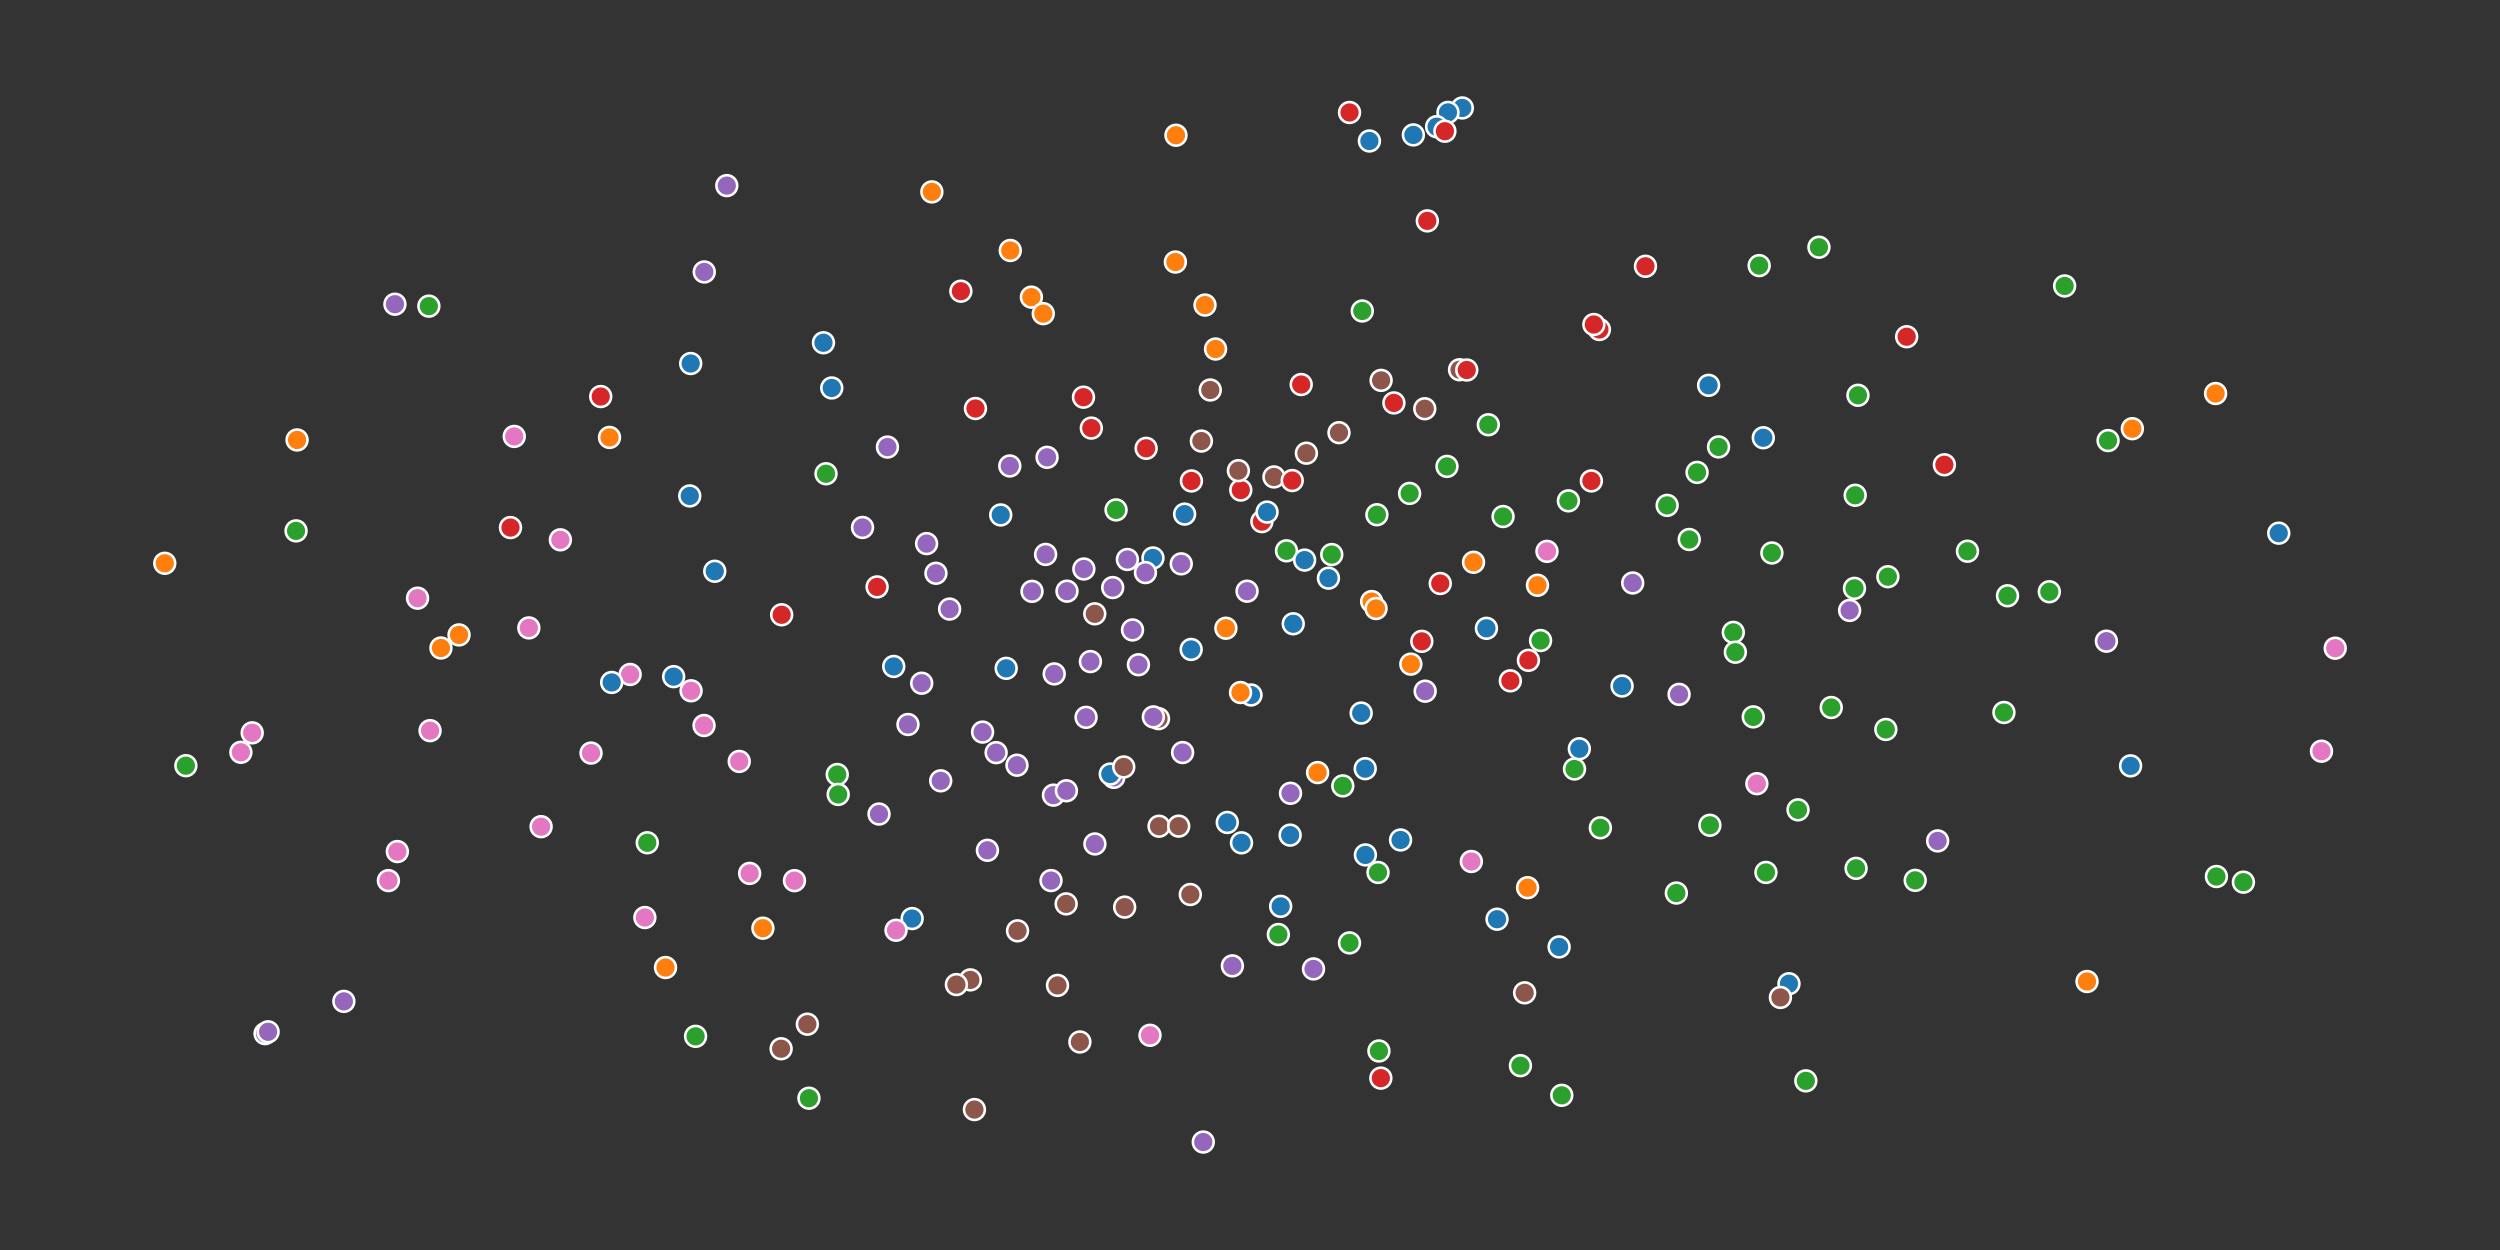 <?xml version="1.0" encoding="utf-8" standalone="no"?>
<!DOCTYPE svg PUBLIC "-//W3C//DTD SVG 1.1//EN"
  "http://www.w3.org/Graphics/SVG/1.1/DTD/svg11.dtd">
<!-- Created with matplotlib (https://matplotlib.org/) -->
<svg height="360pt" version="1.1" viewBox="0 0 720 360" width="720pt" xmlns="http://www.w3.org/2000/svg" xmlns:xlink="http://www.w3.org/1999/xlink">
 <rect x="0" y="0" width="720" height="360" fill="#333333" stroke="none"/>
 <defs>
  <style type="text/css">*{stroke-linecap:butt;stroke-linejoin:round;}</style>
 </defs>
 <g id="figure_1">
  <g id="axes_1">
   <g id="PathCollection_1">
    <defs>
     <path d="M 0 3 
C 0.796 3 1.559 2.684 2.121 2.121 
C 2.684 1.559 3 0.796 3 -0 
C 3 -0.796 2.684 -1.559 2.121 -2.121 
C 1.559 -2.684 0.796 -3 0 -3 
C -0.796 -3 -1.559 -2.684 -2.121 -2.121 
C -2.684 -1.559 -3 -0.796 -3 0 
C -3 0.796 -2.684 1.559 -2.121 2.121 
C -1.559 2.684 -0.796 3 0 3 
z
" id="C0_0_151a7a5617"/>
    </defs>
    <g clip-path="url(#p374ced89f5)">
     <use style="fill:#1f77b4;stroke:#ffffff;stroke-width:0.75;" x="332.055" xlink:href="#C0_0_151a7a5617" y="160.692"/>
    </g>
    <g clip-path="url(#p374ced89f5)">
     <use style="fill:#ff7f0e;stroke:#ffffff;stroke-width:0.75;" x="175.54" xlink:href="#C0_0_151a7a5617" y="125.977"/>
    </g>
    <g clip-path="url(#p374ced89f5)">
     <use style="fill:#2ca02c;stroke:#ffffff;stroke-width:0.75;" x="386.723" xlink:href="#C0_0_151a7a5617" y="226.336"/>
    </g>
    <g clip-path="url(#p374ced89f5)">
     <use style="fill:#2ca02c;stroke:#ffffff;stroke-width:0.75;" x="237.895" xlink:href="#C0_0_151a7a5617" y="136.441"/>
    </g>
    <g clip-path="url(#p374ced89f5)">
     <use style="fill:#d62728;stroke:#ffffff;stroke-width:0.75;" x="363.427" xlink:href="#C0_0_151a7a5617" y="150.226"/>
    </g>
    <g clip-path="url(#p374ced89f5)">
     <use style="fill:#1f77b4;stroke:#ffffff;stroke-width:0.75;" x="353.454" xlink:href="#C0_0_151a7a5617" y="236.87"/>
    </g>
    <g clip-path="url(#p374ced89f5)">
     <use style="fill:#d62728;stroke:#ffffff;stroke-width:0.75;" x="374.746" xlink:href="#C0_0_151a7a5617" y="110.742"/>
    </g>
    <g clip-path="url(#p374ced89f5)">
     <use style="fill:#9467bd;stroke:#ffffff;stroke-width:0.75;" x="269.553" xlink:href="#C0_0_151a7a5617" y="165.102"/>
    </g>
    <g clip-path="url(#p374ced89f5)">
     <use style="fill:#ff7f0e;stroke:#ffffff;stroke-width:0.75;" x="424.377" xlink:href="#C0_0_151a7a5617" y="161.933"/>
    </g>
    <g clip-path="url(#p374ced89f5)">
     <use style="fill:#2ca02c;stroke:#ffffff;stroke-width:0.75;" x="432.884" xlink:href="#C0_0_151a7a5617" y="148.761"/>
    </g>
    <g clip-path="url(#p374ced89f5)">
     <use style="fill:#8c564b;stroke:#ffffff;stroke-width:0.75;" x="385.626" xlink:href="#C0_0_151a7a5617" y="124.608"/>
    </g>
    <g clip-path="url(#p374ced89f5)">
     <use style="fill:#8c564b;stroke:#ffffff;stroke-width:0.75;" x="311.007" xlink:href="#C0_0_151a7a5617" y="300.087"/>
    </g>
    <g clip-path="url(#p374ced89f5)">
     <use style="fill:#1f77b4;stroke:#ffffff;stroke-width:0.75;" x="257.396" xlink:href="#C0_0_151a7a5617" y="191.939"/>
    </g>
    <g clip-path="url(#p374ced89f5)">
     <use style="fill:#1f77b4;stroke:#ffffff;stroke-width:0.75;" x="515.221" xlink:href="#C0_0_151a7a5617" y="283.313"/>
    </g>
    <g clip-path="url(#p374ced89f5)">
     <use style="fill:#9467bd;stroke:#ffffff;stroke-width:0.75;" x="329.885" xlink:href="#C0_0_151a7a5617" y="164.899"/>
    </g>
    <g clip-path="url(#p374ced89f5)">
     <use style="fill:#d62728;stroke:#ffffff;stroke-width:0.75;" x="276.733" xlink:href="#C0_0_151a7a5617" y="83.866"/>
    </g>
    <g clip-path="url(#p374ced89f5)">
     <use style="fill:#1f77b4;stroke:#ffffff;stroke-width:0.75;" x="394.39" xlink:href="#C0_0_151a7a5617" y="40.602"/>
    </g>
    <g clip-path="url(#p374ced89f5)">
     <use style="fill:#2ca02c;stroke:#ffffff;stroke-width:0.75;" x="405.97" xlink:href="#C0_0_151a7a5617" y="142.097"/>
    </g>
    <g clip-path="url(#p374ced89f5)">
     <use style="fill:#d62728;stroke:#ffffff;stroke-width:0.75;" x="434.976" xlink:href="#C0_0_151a7a5617" y="196.077"/>
    </g>
    <g clip-path="url(#p374ced89f5)">
     <use style="fill:#9467bd;stroke:#ffffff;stroke-width:0.75;" x="320.46" xlink:href="#C0_0_151a7a5617" y="169.216"/>
    </g>
    <g clip-path="url(#p374ced89f5)">
     <use style="fill:#ff7f0e;stroke:#ffffff;stroke-width:0.75;" x="353.059" xlink:href="#C0_0_151a7a5617" y="180.933"/>
    </g>
    <g clip-path="url(#p374ced89f5)">
     <use style="fill:#2ca02c;stroke:#ffffff;stroke-width:0.75;" x="460.905" xlink:href="#C0_0_151a7a5617" y="238.407"/>
    </g>
    <g clip-path="url(#p374ced89f5)">
     <use style="fill:#2ca02c;stroke:#ffffff;stroke-width:0.75;" x="449.789" xlink:href="#C0_0_151a7a5617" y="315.452"/>
    </g>
    <g clip-path="url(#p374ced89f5)">
     <use style="fill:#2ca02c;stroke:#ffffff;stroke-width:0.75;" x="590.202" xlink:href="#C0_0_151a7a5617" y="170.424"/>
    </g>
    <g clip-path="url(#p374ced89f5)">
     <use style="fill:#2ca02c;stroke:#ffffff;stroke-width:0.75;" x="200.328" xlink:href="#C0_0_151a7a5617" y="298.466"/>
    </g>
    <g clip-path="url(#p374ced89f5)">
     <use style="fill:#8c564b;stroke:#ffffff;stroke-width:0.75;" x="279.465" xlink:href="#C0_0_151a7a5617" y="282.204"/>
    </g>
    <g clip-path="url(#p374ced89f5)">
     <use style="fill:#8c564b;stroke:#ffffff;stroke-width:0.75;" x="366.904" xlink:href="#C0_0_151a7a5617" y="137.362"/>
    </g>
    <g clip-path="url(#p374ced89f5)">
     <use style="fill:#d62728;stroke:#ffffff;stroke-width:0.75;" x="357.347" xlink:href="#C0_0_151a7a5617" y="141.136"/>
    </g>
    <g clip-path="url(#p374ced89f5)">
     <use style="fill:#ff7f0e;stroke:#ffffff;stroke-width:0.75;" x="132.197" xlink:href="#C0_0_151a7a5617" y="182.856"/>
    </g>
    <g clip-path="url(#p374ced89f5)">
     <use style="fill:#2ca02c;stroke:#ffffff;stroke-width:0.75;" x="534.555" xlink:href="#C0_0_151a7a5617" y="250.089"/>
    </g>
    <g clip-path="url(#p374ced89f5)">
     <use style="fill:#1f77b4;stroke:#ffffff;stroke-width:0.75;" x="360.297" xlink:href="#C0_0_151a7a5617" y="200.154"/>
    </g>
    <g clip-path="url(#p374ced89f5)">
     <use style="fill:#2ca02c;stroke:#ffffff;stroke-width:0.75;" x="534.09" xlink:href="#C0_0_151a7a5617" y="169.448"/>
    </g>
    <g clip-path="url(#p374ced89f5)">
     <use style="fill:#d62728;stroke:#ffffff;stroke-width:0.75;" x="252.606" xlink:href="#C0_0_151a7a5617" y="169.029"/>
    </g>
    <g clip-path="url(#p374ced89f5)">
     <use style="fill:#ff7f0e;stroke:#ffffff;stroke-width:0.75;" x="297.047" xlink:href="#C0_0_151a7a5617" y="85.579"/>
    </g>
    <g clip-path="url(#p374ced89f5)">
     <use style="fill:#9467bd;stroke:#ffffff;stroke-width:0.75;" x="253.157" xlink:href="#C0_0_151a7a5617" y="234.443"/>
    </g>
    <g clip-path="url(#p374ced89f5)">
     <use style="fill:#d62728;stroke:#ffffff;stroke-width:0.75;" x="401.447" xlink:href="#C0_0_151a7a5617" y="116.042"/>
    </g>
    <g clip-path="url(#p374ced89f5)">
     <use style="fill:#2ca02c;stroke:#ffffff;stroke-width:0.75;" x="443.681" xlink:href="#C0_0_151a7a5617" y="184.47"/>
    </g>
    <g clip-path="url(#p374ced89f5)">
     <use style="fill:#1f77b4;stroke:#ffffff;stroke-width:0.75;" x="431.149" xlink:href="#C0_0_151a7a5617" y="264.734"/>
    </g>
    <g clip-path="url(#p374ced89f5)">
     <use style="fill:#1f77b4;stroke:#ffffff;stroke-width:0.75;" x="403.364" xlink:href="#C0_0_151a7a5617" y="241.909"/>
    </g>
    <g clip-path="url(#p374ced89f5)">
     <use style="fill:#2ca02c;stroke:#ffffff;stroke-width:0.75;" x="53.532" xlink:href="#C0_0_151a7a5617" y="220.518"/>
    </g>
    <g clip-path="url(#p374ced89f5)">
     <use style="fill:#2ca02c;stroke:#ffffff;stroke-width:0.75;" x="437.881" xlink:href="#C0_0_151a7a5617" y="306.913"/>
    </g>
    <g clip-path="url(#p374ced89f5)">
     <use style="fill:#8c564b;stroke:#ffffff;stroke-width:0.75;" x="439.096" xlink:href="#C0_0_151a7a5617" y="285.934"/>
    </g>
    <g clip-path="url(#p374ced89f5)">
     <use style="fill:#2ca02c;stroke:#ffffff;stroke-width:0.75;" x="543.708" xlink:href="#C0_0_151a7a5617" y="166.091"/>
    </g>
    <g clip-path="url(#p374ced89f5)">
     <use style="fill:#9467bd;stroke:#ffffff;stroke-width:0.75;" x="261.496" xlink:href="#C0_0_151a7a5617" y="208.653"/>
    </g>
    <g clip-path="url(#p374ced89f5)">
     <use style="fill:#1f77b4;stroke:#ffffff;stroke-width:0.75;" x="262.696" xlink:href="#C0_0_151a7a5617" y="264.543"/>
    </g>
    <g clip-path="url(#p374ced89f5)">
     <use style="fill:#9467bd;stroke:#ffffff;stroke-width:0.75;" x="410.45" xlink:href="#C0_0_151a7a5617" y="199.061"/>
    </g>
    <g clip-path="url(#p374ced89f5)">
     <use style="fill:#2ca02c;stroke:#ffffff;stroke-width:0.75;" x="488.757" xlink:href="#C0_0_151a7a5617" y="136.051"/>
    </g>
    <g clip-path="url(#p374ced89f5)">
     <use style="fill:#2ca02c;stroke:#ffffff;stroke-width:0.75;" x="453.46" xlink:href="#C0_0_151a7a5617" y="221.467"/>
    </g>
    <g clip-path="url(#p374ced89f5)">
     <use style="fill:#1f77b4;stroke:#ffffff;stroke-width:0.75;" x="421.137" xlink:href="#C0_0_151a7a5617" y="31.091"/>
    </g>
    <g clip-path="url(#p374ced89f5)">
     <use style="fill:#1f77b4;stroke:#ffffff;stroke-width:0.75;" x="417.018" xlink:href="#C0_0_151a7a5617" y="32.373"/>
    </g>
    <g clip-path="url(#p374ced89f5)">
     <use style="fill:#8c564b;stroke:#ffffff;stroke-width:0.75;" x="348.558" xlink:href="#C0_0_151a7a5617" y="112.318"/>
    </g>
    <g clip-path="url(#p374ced89f5)">
     <use style="fill:#9467bd;stroke:#ffffff;stroke-width:0.75;" x="282.984" xlink:href="#C0_0_151a7a5617" y="210.845"/>
    </g>
    <g clip-path="url(#p374ced89f5)">
     <use style="fill:#e377c2;stroke:#ffffff;stroke-width:0.75;" x="69.377" xlink:href="#C0_0_151a7a5617" y="216.662"/>
    </g>
    <g clip-path="url(#p374ced89f5)">
     <use style="fill:#2ca02c;stroke:#ffffff;stroke-width:0.75;" x="388.659" xlink:href="#C0_0_151a7a5617" y="271.553"/>
    </g>
    <g clip-path="url(#p374ced89f5)">
     <use style="fill:#2ca02c;stroke:#ffffff;stroke-width:0.75;" x="504.941" xlink:href="#C0_0_151a7a5617" y="206.462"/>
    </g>
    <g clip-path="url(#p374ced89f5)">
     <use style="fill:#d62728;stroke:#ffffff;stroke-width:0.75;" x="409.482" xlink:href="#C0_0_151a7a5617" y="184.707"/>
    </g>
    <g clip-path="url(#p374ced89f5)">
     <use style="fill:#2ca02c;stroke:#ffffff;stroke-width:0.75;" x="383.544" xlink:href="#C0_0_151a7a5617" y="159.714"/>
    </g>
    <g clip-path="url(#p374ced89f5)">
     <use style="fill:#1f77b4;stroke:#ffffff;stroke-width:0.75;" x="371.558" xlink:href="#C0_0_151a7a5617" y="240.518"/>
    </g>
    <g clip-path="url(#p374ced89f5)">
     <use style="fill:#e377c2;stroke:#ffffff;stroke-width:0.75;" x="331.201" xlink:href="#C0_0_151a7a5617" y="298.164"/>
    </g>
    <g clip-path="url(#p374ced89f5)">
     <use style="fill:#e377c2;stroke:#ffffff;stroke-width:0.75;" x="111.861" xlink:href="#C0_0_151a7a5617" y="253.613"/>
    </g>
    <g clip-path="url(#p374ced89f5)">
     <use style="fill:#ff7f0e;stroke:#ffffff;stroke-width:0.75;" x="379.472" xlink:href="#C0_0_151a7a5617" y="222.503"/>
    </g>
    <g clip-path="url(#p374ced89f5)">
     <use style="fill:#2ca02c;stroke:#ffffff;stroke-width:0.75;" x="370.511" xlink:href="#C0_0_151a7a5617" y="158.631"/>
    </g>
    <g clip-path="url(#p374ced89f5)">
     <use style="fill:#e377c2;stroke:#ffffff;stroke-width:0.75;" x="423.747" xlink:href="#C0_0_151a7a5617" y="248.107"/>
    </g>
    <g clip-path="url(#p374ced89f5)">
     <use style="fill:#e377c2;stroke:#ffffff;stroke-width:0.75;" x="199.033" xlink:href="#C0_0_151a7a5617" y="198.951"/>
    </g>
    <g clip-path="url(#p374ced89f5)">
     <use style="fill:#ff7f0e;stroke:#ffffff;stroke-width:0.75;" x="442.797" xlink:href="#C0_0_151a7a5617" y="168.556"/>
    </g>
    <g clip-path="url(#p374ced89f5)">
     <use style="fill:#ff7f0e;stroke:#ffffff;stroke-width:0.75;" x="347.043" xlink:href="#C0_0_151a7a5617" y="87.859"/>
    </g>
    <g clip-path="url(#p374ced89f5)">
     <use style="fill:#1f77b4;stroke:#ffffff;stroke-width:0.75;" x="656.28" xlink:href="#C0_0_151a7a5617" y="153.551"/>
    </g>
    <g clip-path="url(#p374ced89f5)">
     <use style="fill:#9467bd;stroke:#ffffff;stroke-width:0.75;" x="340.198" xlink:href="#C0_0_151a7a5617" y="162.389"/>
    </g>
    <g clip-path="url(#p374ced89f5)">
     <use style="fill:#2ca02c;stroke:#ffffff;stroke-width:0.75;" x="321.425" xlink:href="#C0_0_151a7a5617" y="146.854"/>
    </g>
    <g clip-path="url(#p374ced89f5)">
     <use style="fill:#2ca02c;stroke:#ffffff;stroke-width:0.75;" x="241.127" xlink:href="#C0_0_151a7a5617" y="223.059"/>
    </g>
    <g clip-path="url(#p374ced89f5)">
     <use style="fill:#1f77b4;stroke:#ffffff;stroke-width:0.75;" x="467.158" xlink:href="#C0_0_151a7a5617" y="197.571"/>
    </g>
    <g clip-path="url(#p374ced89f5)">
     <use style="fill:#1f77b4;stroke:#ffffff;stroke-width:0.75;" x="237.157" xlink:href="#C0_0_151a7a5617" y="98.712"/>
    </g>
    <g clip-path="url(#p374ced89f5)">
     <use style="fill:#1f77b4;stroke:#ffffff;stroke-width:0.75;" x="341.172" xlink:href="#C0_0_151a7a5617" y="148.064"/>
    </g>
    <g clip-path="url(#p374ced89f5)">
     <use style="fill:#d62728;stroke:#ffffff;stroke-width:0.75;" x="473.897" xlink:href="#C0_0_151a7a5617" y="76.689"/>
    </g>
    <g clip-path="url(#p374ced89f5)">
     <use style="fill:#9467bd;stroke:#ffffff;stroke-width:0.75;" x="273.481" xlink:href="#C0_0_151a7a5617" y="175.409"/>
    </g>
    <g clip-path="url(#p374ced89f5)">
     <use style="fill:#ff7f0e;stroke:#ffffff;stroke-width:0.75;" x="357.271" xlink:href="#C0_0_151a7a5617" y="199.445"/>
    </g>
    <g clip-path="url(#p374ced89f5)">
     <use style="fill:#e377c2;stroke:#ffffff;stroke-width:0.75;" x="123.856" xlink:href="#C0_0_151a7a5617" y="210.43"/>
    </g>
    <g clip-path="url(#p374ced89f5)">
     <use style="fill:#8c564b;stroke:#ffffff;stroke-width:0.75;" x="293.052" xlink:href="#C0_0_151a7a5617" y="268.079"/>
    </g>
    <g clip-path="url(#p374ced89f5)">
     <use style="fill:#e377c2;stroke:#ffffff;stroke-width:0.75;" x="161.389" xlink:href="#C0_0_151a7a5617" y="155.464"/>
    </g>
    <g clip-path="url(#p374ced89f5)">
     <use style="fill:#e377c2;stroke:#ffffff;stroke-width:0.75;" x="170.219" xlink:href="#C0_0_151a7a5617" y="216.885"/>
    </g>
    <g clip-path="url(#p374ced89f5)">
     <use style="fill:#2ca02c;stroke:#ffffff;stroke-width:0.75;" x="517.829" xlink:href="#C0_0_151a7a5617" y="233.233"/>
    </g>
    <g clip-path="url(#p374ced89f5)">
     <use style="fill:#1f77b4;stroke:#ffffff;stroke-width:0.75;" x="413.744" xlink:href="#C0_0_151a7a5617" y="36.484"/>
    </g>
    <g clip-path="url(#p374ced89f5)">
     <use style="fill:#9467bd;stroke:#ffffff;stroke-width:0.75;" x="301.557" xlink:href="#C0_0_151a7a5617" y="131.71"/>
    </g>
    <g clip-path="url(#p374ced89f5)">
     <use style="fill:#e377c2;stroke:#ffffff;stroke-width:0.75;" x="72.63" xlink:href="#C0_0_151a7a5617" y="211.055"/>
    </g>
    <g clip-path="url(#p374ced89f5)">
     <use style="fill:#9467bd;stroke:#ffffff;stroke-width:0.75;" x="340.59" xlink:href="#C0_0_151a7a5617" y="216.73"/>
    </g>
    <g clip-path="url(#p374ced89f5)">
     <use style="fill:#9467bd;stroke:#ffffff;stroke-width:0.75;" x="297.22" xlink:href="#C0_0_151a7a5617" y="170.31"/>
    </g>
    <g clip-path="url(#p374ced89f5)">
     <use style="fill:#d62728;stroke:#ffffff;stroke-width:0.75;" x="416.131" xlink:href="#C0_0_151a7a5617" y="37.79"/>
    </g>
    <g clip-path="url(#p374ced89f5)">
     <use style="fill:#2ca02c;stroke:#ffffff;stroke-width:0.75;" x="396.871" xlink:href="#C0_0_151a7a5617" y="251.267"/>
    </g>
    <g clip-path="url(#p374ced89f5)">
     <use style="fill:#9467bd;stroke:#ffffff;stroke-width:0.75;" x="248.409" xlink:href="#C0_0_151a7a5617" y="151.911"/>
    </g>
    <g clip-path="url(#p374ced89f5)">
     <use style="fill:#d62728;stroke:#ffffff;stroke-width:0.75;" x="414.796" xlink:href="#C0_0_151a7a5617" y="168.047"/>
    </g>
    <g clip-path="url(#p374ced89f5)">
     <use style="fill:#9467bd;stroke:#ffffff;stroke-width:0.75;" x="312.151" xlink:href="#C0_0_151a7a5617" y="163.872"/>
    </g>
    <g clip-path="url(#p374ced89f5)">
     <use style="fill:#d62728;stroke:#ffffff;stroke-width:0.75;" x="343.129" xlink:href="#C0_0_151a7a5617" y="138.512"/>
    </g>
    <g clip-path="url(#p374ced89f5)">
     <use style="fill:#d62728;stroke:#ffffff;stroke-width:0.75;" x="458.314" xlink:href="#C0_0_151a7a5617" y="138.501"/>
    </g>
    <g clip-path="url(#p374ced89f5)">
     <use style="fill:#8c564b;stroke:#ffffff;stroke-width:0.75;" x="512.759" xlink:href="#C0_0_151a7a5617" y="287.262"/>
    </g>
    <g clip-path="url(#p374ced89f5)">
     <use style="fill:#9467bd;stroke:#ffffff;stroke-width:0.75;" x="470.219" xlink:href="#C0_0_151a7a5617" y="167.897"/>
    </g>
    <g clip-path="url(#p374ced89f5)">
     <use style="fill:#8c564b;stroke:#ffffff;stroke-width:0.75;" x="333.804" xlink:href="#C0_0_151a7a5617" y="237.954"/>
    </g>
    <g clip-path="url(#p374ced89f5)">
     <use style="fill:#8c564b;stroke:#ffffff;stroke-width:0.75;" x="315.295" xlink:href="#C0_0_151a7a5617" y="176.78"/>
    </g>
    <g clip-path="url(#p374ced89f5)">
     <use style="fill:#8c564b;stroke:#ffffff;stroke-width:0.75;" x="307.054" xlink:href="#C0_0_151a7a5617" y="260.319"/>
    </g>
    <g clip-path="url(#p374ced89f5)">
     <use style="fill:#8c564b;stroke:#ffffff;stroke-width:0.75;" x="356.659" xlink:href="#C0_0_151a7a5617" y="135.551"/>
    </g>
    <g clip-path="url(#p374ced89f5)">
     <use style="fill:#1f77b4;stroke:#ffffff;stroke-width:0.75;" x="375.732" xlink:href="#C0_0_151a7a5617" y="161.304"/>
    </g>
    <g clip-path="url(#p374ced89f5)">
     <use style="fill:#8c564b;stroke:#ffffff;stroke-width:0.75;" x="224.963" xlink:href="#C0_0_151a7a5617" y="302.038"/>
    </g>
    <g clip-path="url(#p374ced89f5)">
     <use style="fill:#ff7f0e;stroke:#ffffff;stroke-width:0.75;" x="290.962" xlink:href="#C0_0_151a7a5617" y="72.136"/>
    </g>
    <g clip-path="url(#p374ced89f5)">
     <use style="fill:#d62728;stroke:#ffffff;stroke-width:0.75;" x="314.302" xlink:href="#C0_0_151a7a5617" y="123.288"/>
    </g>
    <g clip-path="url(#p374ced89f5)">
     <use style="fill:#2ca02c;stroke:#ffffff;stroke-width:0.75;" x="566.633" xlink:href="#C0_0_151a7a5617" y="158.751"/>
    </g>
    <g clip-path="url(#p374ced89f5)">
     <use style="fill:#2ca02c;stroke:#ffffff;stroke-width:0.75;" x="451.701" xlink:href="#C0_0_151a7a5617" y="144.239"/>
    </g>
    <g clip-path="url(#p374ced89f5)">
     <use style="fill:#e377c2;stroke:#ffffff;stroke-width:0.75;" x="155.839" xlink:href="#C0_0_151a7a5617" y="238.08"/>
    </g>
    <g clip-path="url(#p374ced89f5)">
     <use style="fill:#2ca02c;stroke:#ffffff;stroke-width:0.75;" x="508.589" xlink:href="#C0_0_151a7a5617" y="251.264"/>
    </g>
    <g clip-path="url(#p374ced89f5)">
     <use style="fill:#9467bd;stroke:#ffffff;stroke-width:0.75;" x="320.768" xlink:href="#C0_0_151a7a5617" y="223.883"/>
    </g>
    <g clip-path="url(#p374ced89f5)">
     <use style="fill:#2ca02c;stroke:#ffffff;stroke-width:0.75;" x="492.449" xlink:href="#C0_0_151a7a5617" y="237.679"/>
    </g>
    <g clip-path="url(#p374ced89f5)">
     <use style="fill:#9467bd;stroke:#ffffff;stroke-width:0.75;" x="307.292" xlink:href="#C0_0_151a7a5617" y="170.259"/>
    </g>
    <g clip-path="url(#p374ced89f5)">
     <use style="fill:#8c564b;stroke:#ffffff;stroke-width:0.75;" x="333.647" xlink:href="#C0_0_151a7a5617" y="206.971"/>
    </g>
    <g clip-path="url(#p374ced89f5)">
     <use style="fill:#1f77b4;stroke:#ffffff;stroke-width:0.75;" x="364.91" xlink:href="#C0_0_151a7a5617" y="147.483"/>
    </g>
    <g clip-path="url(#p374ced89f5)">
     <use style="fill:#9467bd;stroke:#ffffff;stroke-width:0.75;" x="606.646" xlink:href="#C0_0_151a7a5617" y="184.66"/>
    </g>
    <g clip-path="url(#p374ced89f5)">
     <use style="fill:#e377c2;stroke:#ffffff;stroke-width:0.75;" x="672.545" xlink:href="#C0_0_151a7a5617" y="186.681"/>
    </g>
    <g clip-path="url(#p374ced89f5)">
     <use style="fill:#1f77b4;stroke:#ffffff;stroke-width:0.75;" x="368.829" xlink:href="#C0_0_151a7a5617" y="261.029"/>
    </g>
    <g clip-path="url(#p374ced89f5)">
     <use style="fill:#8c564b;stroke:#ffffff;stroke-width:0.75;" x="345.995" xlink:href="#C0_0_151a7a5617" y="127.027"/>
    </g>
    <g clip-path="url(#p374ced89f5)">
     <use style="fill:#9467bd;stroke:#ffffff;stroke-width:0.75;" x="558.042" xlink:href="#C0_0_151a7a5617" y="242.181"/>
    </g>
    <g clip-path="url(#p374ced89f5)">
     <use style="fill:#1f77b4;stroke:#ffffff;stroke-width:0.75;" x="507.829" xlink:href="#C0_0_151a7a5617" y="126.074"/>
    </g>
    <g clip-path="url(#p374ced89f5)">
     <use style="fill:#9467bd;stroke:#ffffff;stroke-width:0.75;" x="354.927" xlink:href="#C0_0_151a7a5617" y="278.169"/>
    </g>
    <g clip-path="url(#p374ced89f5)">
     <use style="fill:#9467bd;stroke:#ffffff;stroke-width:0.75;" x="324.69" xlink:href="#C0_0_151a7a5617" y="161.134"/>
    </g>
    <g clip-path="url(#p374ced89f5)">
     <use style="fill:#9467bd;stroke:#ffffff;stroke-width:0.75;" x="326.165" xlink:href="#C0_0_151a7a5617" y="181.422"/>
    </g>
    <g clip-path="url(#p374ced89f5)">
     <use style="fill:#8c564b;stroke:#ffffff;stroke-width:0.75;" x="323.904" xlink:href="#C0_0_151a7a5617" y="261.249"/>
    </g>
    <g clip-path="url(#p374ced89f5)">
     <use style="fill:#9467bd;stroke:#ffffff;stroke-width:0.75;" x="301.136" xlink:href="#C0_0_151a7a5617" y="159.676"/>
    </g>
    <g clip-path="url(#p374ced89f5)">
     <use style="fill:#e377c2;stroke:#ffffff;stroke-width:0.75;" x="505.976" xlink:href="#C0_0_151a7a5617" y="225.696"/>
    </g>
    <g clip-path="url(#p374ced89f5)">
     <use style="fill:#d62728;stroke:#ffffff;stroke-width:0.75;" x="388.666" xlink:href="#C0_0_151a7a5617" y="32.391"/>
    </g>
    <g clip-path="url(#p374ced89f5)">
     <use style="fill:#1f77b4;stroke:#ffffff;stroke-width:0.75;" x="613.612" xlink:href="#C0_0_151a7a5617" y="220.569"/>
    </g>
    <g clip-path="url(#p374ced89f5)">
     <use style="fill:#d62728;stroke:#ffffff;stroke-width:0.75;" x="280.934" xlink:href="#C0_0_151a7a5617" y="117.649"/>
    </g>
    <g clip-path="url(#p374ced89f5)">
     <use style="fill:#2ca02c;stroke:#ffffff;stroke-width:0.75;" x="594.616" xlink:href="#C0_0_151a7a5617" y="82.354"/>
    </g>
    <g clip-path="url(#p374ced89f5)">
     <use style="fill:#2ca02c;stroke:#ffffff;stroke-width:0.75;" x="506.64" xlink:href="#C0_0_151a7a5617" y="76.494"/>
    </g>
    <g clip-path="url(#p374ced89f5)">
     <use style="fill:#9467bd;stroke:#ffffff;stroke-width:0.75;" x="76.338" xlink:href="#C0_0_151a7a5617" y="297.678"/>
    </g>
    <g clip-path="url(#p374ced89f5)">
     <use style="fill:#1f77b4;stroke:#ffffff;stroke-width:0.75;" x="319.761" xlink:href="#C0_0_151a7a5617" y="222.928"/>
    </g>
    <g clip-path="url(#p374ced89f5)">
     <use style="fill:#2ca02c;stroke:#ffffff;stroke-width:0.75;" x="551.581" xlink:href="#C0_0_151a7a5617" y="253.545"/>
    </g>
    <g clip-path="url(#p374ced89f5)">
     <use style="fill:#1f77b4;stroke:#ffffff;stroke-width:0.75;" x="393.182" xlink:href="#C0_0_151a7a5617" y="221.379"/>
    </g>
    <g clip-path="url(#p374ced89f5)">
     <use style="fill:#9467bd;stroke:#ffffff;stroke-width:0.75;" x="371.666" xlink:href="#C0_0_151a7a5617" y="228.469"/>
    </g>
    <g clip-path="url(#p374ced89f5)">
     <use style="fill:#2ca02c;stroke:#ffffff;stroke-width:0.75;" x="510.305" xlink:href="#C0_0_151a7a5617" y="159.253"/>
    </g>
    <g clip-path="url(#p374ced89f5)">
     <use style="fill:#1f77b4;stroke:#ffffff;stroke-width:0.75;" x="343.056" xlink:href="#C0_0_151a7a5617" y="187.036"/>
    </g>
    <g clip-path="url(#p374ced89f5)">
     <use style="fill:#e377c2;stroke:#ffffff;stroke-width:0.75;" x="152.306" xlink:href="#C0_0_151a7a5617" y="180.834"/>
    </g>
    <g clip-path="url(#p374ced89f5)">
     <use style="fill:#8c564b;stroke:#ffffff;stroke-width:0.75;" x="280.633" xlink:href="#C0_0_151a7a5617" y="319.554"/>
    </g>
    <g clip-path="url(#p374ced89f5)">
     <use style="fill:#2ca02c;stroke:#ffffff;stroke-width:0.75;" x="392.339" xlink:href="#C0_0_151a7a5617" y="89.566"/>
    </g>
    <g clip-path="url(#p374ced89f5)">
     <use style="fill:#2ca02c;stroke:#ffffff;stroke-width:0.75;" x="499.191" xlink:href="#C0_0_151a7a5617" y="182.126"/>
    </g>
    <g clip-path="url(#p374ced89f5)">
     <use style="fill:#1f77b4;stroke:#ffffff;stroke-width:0.75;" x="198.923" xlink:href="#C0_0_151a7a5617" y="104.694"/>
    </g>
    <g clip-path="url(#p374ced89f5)">
     <use style="fill:#e377c2;stroke:#ffffff;stroke-width:0.75;" x="114.44" xlink:href="#C0_0_151a7a5617" y="245.249"/>
    </g>
    <g clip-path="url(#p374ced89f5)">
     <use style="fill:#1f77b4;stroke:#ffffff;stroke-width:0.75;" x="357.549" xlink:href="#C0_0_151a7a5617" y="242.733"/>
    </g>
    <g clip-path="url(#p374ced89f5)">
     <use style="fill:#1f77b4;stroke:#ffffff;stroke-width:0.75;" x="392.02" xlink:href="#C0_0_151a7a5617" y="205.363"/>
    </g>
    <g clip-path="url(#p374ced89f5)">
     <use style="fill:#1f77b4;stroke:#ffffff;stroke-width:0.75;" x="407.051" xlink:href="#C0_0_151a7a5617" y="38.853"/>
    </g>
    <g clip-path="url(#p374ced89f5)">
     <use style="fill:#ff7f0e;stroke:#ffffff;stroke-width:0.75;" x="638.09" xlink:href="#C0_0_151a7a5617" y="113.332"/>
    </g>
    <g clip-path="url(#p374ced89f5)">
     <use style="fill:#e377c2;stroke:#ffffff;stroke-width:0.75;" x="181.477" xlink:href="#C0_0_151a7a5617" y="194.248"/>
    </g>
    <g clip-path="url(#p374ced89f5)">
     <use style="fill:#2ca02c;stroke:#ffffff;stroke-width:0.75;" x="428.633" xlink:href="#C0_0_151a7a5617" y="122.328"/>
    </g>
    <g clip-path="url(#p374ced89f5)">
     <use style="fill:#d62728;stroke:#ffffff;stroke-width:0.75;" x="147.022" xlink:href="#C0_0_151a7a5617" y="151.936"/>
    </g>
    <g clip-path="url(#p374ced89f5)">
     <use style="fill:#ff7f0e;stroke:#ffffff;stroke-width:0.75;" x="601.063" xlink:href="#C0_0_151a7a5617" y="282.673"/>
    </g>
    <g clip-path="url(#p374ced89f5)">
     <use style="fill:#9467bd;stroke:#ffffff;stroke-width:0.75;" x="265.448" xlink:href="#C0_0_151a7a5617" y="196.77"/>
    </g>
    <g clip-path="url(#p374ced89f5)">
     <use style="fill:#9467bd;stroke:#ffffff;stroke-width:0.75;" x="284.379" xlink:href="#C0_0_151a7a5617" y="244.886"/>
    </g>
    <g clip-path="url(#p374ced89f5)">
     <use style="fill:#2ca02c;stroke:#ffffff;stroke-width:0.75;" x="486.5" xlink:href="#C0_0_151a7a5617" y="155.375"/>
    </g>
    <g clip-path="url(#p374ced89f5)">
     <use style="fill:#2ca02c;stroke:#ffffff;stroke-width:0.75;" x="543.12" xlink:href="#C0_0_151a7a5617" y="210.084"/>
    </g>
    <g clip-path="url(#p374ced89f5)">
     <use style="fill:#1f77b4;stroke:#ffffff;stroke-width:0.75;" x="372.451" xlink:href="#C0_0_151a7a5617" y="179.646"/>
    </g>
    <g clip-path="url(#p374ced89f5)">
     <use style="fill:#9467bd;stroke:#ffffff;stroke-width:0.75;" x="266.86" xlink:href="#C0_0_151a7a5617" y="156.557"/>
    </g>
    <g clip-path="url(#p374ced89f5)">
     <use style="fill:#8c564b;stroke:#ffffff;stroke-width:0.75;" x="410.335" xlink:href="#C0_0_151a7a5617" y="117.716"/>
    </g>
    <g clip-path="url(#p374ced89f5)">
     <use style="fill:#2ca02c;stroke:#ffffff;stroke-width:0.75;" x="535.096" xlink:href="#C0_0_151a7a5617" y="113.843"/>
    </g>
    <g clip-path="url(#p374ced89f5)">
     <use style="fill:#8c564b;stroke:#ffffff;stroke-width:0.75;" x="304.564" xlink:href="#C0_0_151a7a5617" y="283.796"/>
    </g>
    <g clip-path="url(#p374ced89f5)">
     <use style="fill:#9467bd;stroke:#ffffff;stroke-width:0.75;" x="483.576" xlink:href="#C0_0_151a7a5617" y="199.979"/>
    </g>
    <g clip-path="url(#p374ced89f5)">
     <use style="fill:#2ca02c;stroke:#ffffff;stroke-width:0.75;" x="638.332" xlink:href="#C0_0_151a7a5617" y="252.437"/>
    </g>
    <g clip-path="url(#p374ced89f5)">
     <use style="fill:#9467bd;stroke:#ffffff;stroke-width:0.75;" x="113.741" xlink:href="#C0_0_151a7a5617" y="87.614"/>
    </g>
    <g clip-path="url(#p374ced89f5)">
     <use style="fill:#1f77b4;stroke:#ffffff;stroke-width:0.75;" x="492.075" xlink:href="#C0_0_151a7a5617" y="110.972"/>
    </g>
    <g clip-path="url(#p374ced89f5)">
     <use style="fill:#2ca02c;stroke:#ffffff;stroke-width:0.75;" x="123.513" xlink:href="#C0_0_151a7a5617" y="88.17"/>
    </g>
    <g clip-path="url(#p374ced89f5)">
     <use style="fill:#9467bd;stroke:#ffffff;stroke-width:0.75;" x="532.69" xlink:href="#C0_0_151a7a5617" y="175.805"/>
    </g>
    <g clip-path="url(#p374ced89f5)">
     <use style="fill:#ff7f0e;stroke:#ffffff;stroke-width:0.75;" x="395.038" xlink:href="#C0_0_151a7a5617" y="173.246"/>
    </g>
    <g clip-path="url(#p374ced89f5)">
     <use style="fill:#ff7f0e;stroke:#ffffff;stroke-width:0.75;" x="396.298" xlink:href="#C0_0_151a7a5617" y="175.253"/>
    </g>
    <g clip-path="url(#p374ced89f5)">
     <use style="fill:#d62728;stroke:#ffffff;stroke-width:0.75;" x="330.09" xlink:href="#C0_0_151a7a5617" y="129.117"/>
    </g>
    <g clip-path="url(#p374ced89f5)">
     <use style="fill:#9467bd;stroke:#ffffff;stroke-width:0.75;" x="303.396" xlink:href="#C0_0_151a7a5617" y="229.006"/>
    </g>
    <g clip-path="url(#p374ced89f5)">
     <use style="fill:#9467bd;stroke:#ffffff;stroke-width:0.75;" x="314.039" xlink:href="#C0_0_151a7a5617" y="190.528"/>
    </g>
    <g clip-path="url(#p374ced89f5)">
     <use style="fill:#8c564b;stroke:#ffffff;stroke-width:0.75;" x="397.761" xlink:href="#C0_0_151a7a5617" y="109.548"/>
    </g>
    <g clip-path="url(#p374ced89f5)">
     <use style="fill:#1f77b4;stroke:#ffffff;stroke-width:0.75;" x="239.544" xlink:href="#C0_0_151a7a5617" y="111.732"/>
    </g>
    <g clip-path="url(#p374ced89f5)">
     <use style="fill:#1f77b4;stroke:#ffffff;stroke-width:0.75;" x="428.095" xlink:href="#C0_0_151a7a5617" y="180.957"/>
    </g>
    <g clip-path="url(#p374ced89f5)">
     <use style="fill:#9467bd;stroke:#ffffff;stroke-width:0.75;" x="359.15" xlink:href="#C0_0_151a7a5617" y="170.265"/>
    </g>
    <g clip-path="url(#p374ced89f5)">
     <use style="fill:#d62728;stroke:#ffffff;stroke-width:0.75;" x="173.013" xlink:href="#C0_0_151a7a5617" y="114.204"/>
    </g>
    <g clip-path="url(#p374ced89f5)">
     <use style="fill:#e377c2;stroke:#ffffff;stroke-width:0.75;" x="215.899" xlink:href="#C0_0_151a7a5617" y="251.538"/>
    </g>
    <g clip-path="url(#p374ced89f5)">
     <use style="fill:#d62728;stroke:#ffffff;stroke-width:0.75;" x="397.683" xlink:href="#C0_0_151a7a5617" y="310.501"/>
    </g>
    <g clip-path="url(#p374ced89f5)">
     <use style="fill:#1f77b4;stroke:#ffffff;stroke-width:0.75;" x="176.161" xlink:href="#C0_0_151a7a5617" y="196.546"/>
    </g>
    <g clip-path="url(#p374ced89f5)">
     <use style="fill:#9467bd;stroke:#ffffff;stroke-width:0.75;" x="302.697" xlink:href="#C0_0_151a7a5617" y="253.603"/>
    </g>
    <g clip-path="url(#p374ced89f5)">
     <use style="fill:#2ca02c;stroke:#ffffff;stroke-width:0.75;" x="607.125" xlink:href="#C0_0_151a7a5617" y="126.884"/>
    </g>
    <g clip-path="url(#p374ced89f5)">
     <use style="fill:#2ca02c;stroke:#ffffff;stroke-width:0.75;" x="534.293" xlink:href="#C0_0_151a7a5617" y="142.641"/>
    </g>
    <g clip-path="url(#p374ced89f5)">
     <use style="fill:#9467bd;stroke:#ffffff;stroke-width:0.75;" x="270.926" xlink:href="#C0_0_151a7a5617" y="224.872"/>
    </g>
    <g clip-path="url(#p374ced89f5)">
     <use style="fill:#2ca02c;stroke:#ffffff;stroke-width:0.75;" x="368.171" xlink:href="#C0_0_151a7a5617" y="269.141"/>
    </g>
    <g clip-path="url(#p374ced89f5)">
     <use style="fill:#9467bd;stroke:#ffffff;stroke-width:0.75;" x="255.586" xlink:href="#C0_0_151a7a5617" y="128.756"/>
    </g>
    <g clip-path="url(#p374ced89f5)">
     <use style="fill:#e377c2;stroke:#ffffff;stroke-width:0.75;" x="258.057" xlink:href="#C0_0_151a7a5617" y="267.917"/>
    </g>
    <g clip-path="url(#p374ced89f5)">
     <use style="fill:#e377c2;stroke:#ffffff;stroke-width:0.75;" x="202.766" xlink:href="#C0_0_151a7a5617" y="208.946"/>
    </g>
    <g clip-path="url(#p374ced89f5)">
     <use style="fill:#2ca02c;stroke:#ffffff;stroke-width:0.75;" x="396.546" xlink:href="#C0_0_151a7a5617" y="148.241"/>
    </g>
    <g clip-path="url(#p374ced89f5)">
     <use style="fill:#2ca02c;stroke:#ffffff;stroke-width:0.75;" x="186.412" xlink:href="#C0_0_151a7a5617" y="242.715"/>
    </g>
    <g clip-path="url(#p374ced89f5)">
     <use style="fill:#e377c2;stroke:#ffffff;stroke-width:0.75;" x="228.808" xlink:href="#C0_0_151a7a5617" y="253.627"/>
    </g>
    <g clip-path="url(#p374ced89f5)">
     <use style="fill:#e377c2;stroke:#ffffff;stroke-width:0.75;" x="148.105" xlink:href="#C0_0_151a7a5617" y="125.689"/>
    </g>
    <g clip-path="url(#p374ced89f5)">
     <use style="fill:#ff7f0e;stroke:#ffffff;stroke-width:0.75;" x="268.378" xlink:href="#C0_0_151a7a5617" y="55.264"/>
    </g>
    <g clip-path="url(#p374ced89f5)">
     <use style="fill:#1f77b4;stroke:#ffffff;stroke-width:0.75;" x="393.235" xlink:href="#C0_0_151a7a5617" y="246.218"/>
    </g>
    <g clip-path="url(#p374ced89f5)">
     <use style="fill:#ff7f0e;stroke:#ffffff;stroke-width:0.75;" x="126.996" xlink:href="#C0_0_151a7a5617" y="186.624"/>
    </g>
    <g clip-path="url(#p374ced89f5)">
     <use style="fill:#e377c2;stroke:#ffffff;stroke-width:0.75;" x="445.528" xlink:href="#C0_0_151a7a5617" y="158.794"/>
    </g>
    <g clip-path="url(#p374ced89f5)">
     <use style="fill:#ff7f0e;stroke:#ffffff;stroke-width:0.75;" x="338.509" xlink:href="#C0_0_151a7a5617" y="75.467"/>
    </g>
    <g clip-path="url(#p374ced89f5)">
     <use style="fill:#8c564b;stroke:#ffffff;stroke-width:0.75;" x="275.442" xlink:href="#C0_0_151a7a5617" y="283.559"/>
    </g>
    <g clip-path="url(#p374ced89f5)">
     <use style="fill:#9467bd;stroke:#ffffff;stroke-width:0.75;" x="315.332" xlink:href="#C0_0_151a7a5617" y="243.058"/>
    </g>
    <g clip-path="url(#p374ced89f5)">
     <use style="fill:#2ca02c;stroke:#ffffff;stroke-width:0.75;" x="523.854" xlink:href="#C0_0_151a7a5617" y="71.199"/>
    </g>
    <g clip-path="url(#p374ced89f5)">
     <use style="fill:#2ca02c;stroke:#ffffff;stroke-width:0.75;" x="527.399" xlink:href="#C0_0_151a7a5617" y="203.763"/>
    </g>
    <g clip-path="url(#p374ced89f5)">
     <use style="fill:#2ca02c;stroke:#ffffff;stroke-width:0.75;" x="241.399" xlink:href="#C0_0_151a7a5617" y="228.8"/>
    </g>
    <g clip-path="url(#p374ced89f5)">
     <use style="fill:#d62728;stroke:#ffffff;stroke-width:0.75;" x="312.043" xlink:href="#C0_0_151a7a5617" y="114.391"/>
    </g>
    <g clip-path="url(#p374ced89f5)">
     <use style="fill:#9467bd;stroke:#ffffff;stroke-width:0.75;" x="209.319" xlink:href="#C0_0_151a7a5617" y="53.455"/>
    </g>
    <g clip-path="url(#p374ced89f5)">
     <use style="fill:#d62728;stroke:#ffffff;stroke-width:0.75;" x="411.069" xlink:href="#C0_0_151a7a5617" y="63.611"/>
    </g>
    <g clip-path="url(#p374ced89f5)">
     <use style="fill:#d62728;stroke:#ffffff;stroke-width:0.75;" x="372.164" xlink:href="#C0_0_151a7a5617" y="138.397"/>
    </g>
    <g clip-path="url(#p374ced89f5)">
     <use style="fill:#d62728;stroke:#ffffff;stroke-width:0.75;" x="225.119" xlink:href="#C0_0_151a7a5617" y="177.057"/>
    </g>
    <g clip-path="url(#p374ced89f5)">
     <use style="fill:#d62728;stroke:#ffffff;stroke-width:0.75;" x="549.12" xlink:href="#C0_0_151a7a5617" y="96.979"/>
    </g>
    <g clip-path="url(#p374ced89f5)">
     <use style="fill:#ff7f0e;stroke:#ffffff;stroke-width:0.75;" x="350.082" xlink:href="#C0_0_151a7a5617" y="100.517"/>
    </g>
    <g clip-path="url(#p374ced89f5)">
     <use style="fill:#d62728;stroke:#ffffff;stroke-width:0.75;" x="559.98" xlink:href="#C0_0_151a7a5617" y="133.858"/>
    </g>
    <g clip-path="url(#p374ced89f5)">
     <use style="fill:#d62728;stroke:#ffffff;stroke-width:0.75;" x="440.183" xlink:href="#C0_0_151a7a5617" y="190.174"/>
    </g>
    <g clip-path="url(#p374ced89f5)">
     <use style="fill:#9467bd;stroke:#ffffff;stroke-width:0.75;" x="378.288" xlink:href="#C0_0_151a7a5617" y="279.051"/>
    </g>
    <g clip-path="url(#p374ced89f5)">
     <use style="fill:#8c564b;stroke:#ffffff;stroke-width:0.75;" x="342.81" xlink:href="#C0_0_151a7a5617" y="257.616"/>
    </g>
    <g clip-path="url(#p374ced89f5)">
     <use style="fill:#2ca02c;stroke:#ffffff;stroke-width:0.75;" x="480.138" xlink:href="#C0_0_151a7a5617" y="145.549"/>
    </g>
    <g clip-path="url(#p374ced89f5)">
     <use style="fill:#9467bd;stroke:#ffffff;stroke-width:0.75;" x="327.87" xlink:href="#C0_0_151a7a5617" y="191.442"/>
    </g>
    <g clip-path="url(#p374ced89f5)">
     <use style="fill:#1f77b4;stroke:#ffffff;stroke-width:0.75;" x="205.853" xlink:href="#C0_0_151a7a5617" y="164.524"/>
    </g>
    <g clip-path="url(#p374ced89f5)">
     <use style="fill:#e377c2;stroke:#ffffff;stroke-width:0.75;" x="185.722" xlink:href="#C0_0_151a7a5617" y="264.25"/>
    </g>
    <g clip-path="url(#p374ced89f5)">
     <use style="fill:#e377c2;stroke:#ffffff;stroke-width:0.75;" x="120.255" xlink:href="#C0_0_151a7a5617" y="172.275"/>
    </g>
    <g clip-path="url(#p374ced89f5)">
     <use style="fill:#2ca02c;stroke:#ffffff;stroke-width:0.75;" x="577.132" xlink:href="#C0_0_151a7a5617" y="205.192"/>
    </g>
    <g clip-path="url(#p374ced89f5)">
     <use style="fill:#9467bd;stroke:#ffffff;stroke-width:0.75;" x="312.783" xlink:href="#C0_0_151a7a5617" y="206.594"/>
    </g>
    <g clip-path="url(#p374ced89f5)">
     <use style="fill:#1f77b4;stroke:#ffffff;stroke-width:0.75;" x="449.023" xlink:href="#C0_0_151a7a5617" y="272.711"/>
    </g>
    <g clip-path="url(#p374ced89f5)">
     <use style="fill:#9467bd;stroke:#ffffff;stroke-width:0.75;" x="202.83" xlink:href="#C0_0_151a7a5617" y="78.325"/>
    </g>
    <g clip-path="url(#p374ced89f5)">
     <use style="fill:#9467bd;stroke:#ffffff;stroke-width:0.75;" x="346.541" xlink:href="#C0_0_151a7a5617" y="328.909"/>
    </g>
    <g clip-path="url(#p374ced89f5)">
     <use style="fill:#d62728;stroke:#ffffff;stroke-width:0.75;" x="460.629" xlink:href="#C0_0_151a7a5617" y="94.893"/>
    </g>
    <g clip-path="url(#p374ced89f5)">
     <use style="fill:#2ca02c;stroke:#ffffff;stroke-width:0.75;" x="578.166" xlink:href="#C0_0_151a7a5617" y="171.579"/>
    </g>
    <g clip-path="url(#p374ced89f5)">
     <use style="fill:#9467bd;stroke:#ffffff;stroke-width:0.75;" x="286.886" xlink:href="#C0_0_151a7a5617" y="216.761"/>
    </g>
    <g clip-path="url(#p374ced89f5)">
     <use style="fill:#2ca02c;stroke:#ffffff;stroke-width:0.75;" x="397.133" xlink:href="#C0_0_151a7a5617" y="302.685"/>
    </g>
    <g clip-path="url(#p374ced89f5)">
     <use style="fill:#ff7f0e;stroke:#ffffff;stroke-width:0.75;" x="614.118" xlink:href="#C0_0_151a7a5617" y="123.461"/>
    </g>
    <g clip-path="url(#p374ced89f5)">
     <use style="fill:#1f77b4;stroke:#ffffff;stroke-width:0.75;" x="454.847" xlink:href="#C0_0_151a7a5617" y="215.643"/>
    </g>
    <g clip-path="url(#p374ced89f5)">
     <use style="fill:#2ca02c;stroke:#ffffff;stroke-width:0.75;" x="232.971" xlink:href="#C0_0_151a7a5617" y="316.284"/>
    </g>
    <g clip-path="url(#p374ced89f5)">
     <use style="fill:#2ca02c;stroke:#ffffff;stroke-width:0.75;" x="499.783" xlink:href="#C0_0_151a7a5617" y="187.839"/>
    </g>
    <g clip-path="url(#p374ced89f5)">
     <use style="fill:#8c564b;stroke:#ffffff;stroke-width:0.75;" x="339.466" xlink:href="#C0_0_151a7a5617" y="237.926"/>
    </g>
    <g clip-path="url(#p374ced89f5)">
     <use style="fill:#ff7f0e;stroke:#ffffff;stroke-width:0.75;" x="191.67" xlink:href="#C0_0_151a7a5617" y="278.65"/>
    </g>
    <g clip-path="url(#p374ced89f5)">
     <use style="fill:#9467bd;stroke:#ffffff;stroke-width:0.75;" x="332.166" xlink:href="#C0_0_151a7a5617" y="206.471"/>
    </g>
    <g clip-path="url(#p374ced89f5)">
     <use style="fill:#8c564b;stroke:#ffffff;stroke-width:0.75;" x="323.643" xlink:href="#C0_0_151a7a5617" y="220.886"/>
    </g>
    <g clip-path="url(#p374ced89f5)">
     <use style="fill:#8c564b;stroke:#ffffff;stroke-width:0.75;" x="232.519" xlink:href="#C0_0_151a7a5617" y="294.971"/>
    </g>
    <g clip-path="url(#p374ced89f5)">
     <use style="fill:#2ca02c;stroke:#ffffff;stroke-width:0.75;" x="646.103" xlink:href="#C0_0_151a7a5617" y="254.067"/>
    </g>
    <g clip-path="url(#p374ced89f5)">
     <use style="fill:#2ca02c;stroke:#ffffff;stroke-width:0.75;" x="494.944" xlink:href="#C0_0_151a7a5617" y="128.71"/>
    </g>
    <g clip-path="url(#p374ced89f5)">
     <use style="fill:#1f77b4;stroke:#ffffff;stroke-width:0.75;" x="288.207" xlink:href="#C0_0_151a7a5617" y="148.304"/>
    </g>
    <g clip-path="url(#p374ced89f5)">
     <use style="fill:#ff7f0e;stroke:#ffffff;stroke-width:0.75;" x="47.455" xlink:href="#C0_0_151a7a5617" y="162.226"/>
    </g>
    <g clip-path="url(#p374ced89f5)">
     <use style="fill:#9467bd;stroke:#ffffff;stroke-width:0.75;" x="303.617" xlink:href="#C0_0_151a7a5617" y="194.088"/>
    </g>
    <g clip-path="url(#p374ced89f5)">
     <use style="fill:#8c564b;stroke:#ffffff;stroke-width:0.75;" x="420.348" xlink:href="#C0_0_151a7a5617" y="106.485"/>
    </g>
    <g clip-path="url(#p374ced89f5)">
     <use style="fill:#ff7f0e;stroke:#ffffff;stroke-width:0.75;" x="439.944" xlink:href="#C0_0_151a7a5617" y="255.652"/>
    </g>
    <g clip-path="url(#p374ced89f5)">
     <use style="fill:#8c564b;stroke:#ffffff;stroke-width:0.75;" x="376.243" xlink:href="#C0_0_151a7a5617" y="130.52"/>
    </g>
    <g clip-path="url(#p374ced89f5)">
     <use style="fill:#1f77b4;stroke:#ffffff;stroke-width:0.75;" x="382.595" xlink:href="#C0_0_151a7a5617" y="166.507"/>
    </g>
    <g clip-path="url(#p374ced89f5)">
     <use style="fill:#e377c2;stroke:#ffffff;stroke-width:0.75;" x="212.898" xlink:href="#C0_0_151a7a5617" y="219.286"/>
    </g>
    <g clip-path="url(#p374ced89f5)">
     <use style="fill:#ff7f0e;stroke:#ffffff;stroke-width:0.75;" x="85.557" xlink:href="#C0_0_151a7a5617" y="126.707"/>
    </g>
    <g clip-path="url(#p374ced89f5)">
     <use style="fill:#ff7f0e;stroke:#ffffff;stroke-width:0.75;" x="338.679" xlink:href="#C0_0_151a7a5617" y="38.953"/>
    </g>
    <g clip-path="url(#p374ced89f5)">
     <use style="fill:#ff7f0e;stroke:#ffffff;stroke-width:0.75;" x="300.461" xlink:href="#C0_0_151a7a5617" y="90.331"/>
    </g>
    <g clip-path="url(#p374ced89f5)">
     <use style="fill:#9467bd;stroke:#ffffff;stroke-width:0.75;" x="292.89" xlink:href="#C0_0_151a7a5617" y="220.384"/>
    </g>
    <g clip-path="url(#p374ced89f5)">
     <use style="fill:#9467bd;stroke:#ffffff;stroke-width:0.75;" x="290.818" xlink:href="#C0_0_151a7a5617" y="134.193"/>
    </g>
    <g clip-path="url(#p374ced89f5)">
     <use style="fill:#9467bd;stroke:#ffffff;stroke-width:0.75;" x="77.214" xlink:href="#C0_0_151a7a5617" y="297.161"/>
    </g>
    <g clip-path="url(#p374ced89f5)">
     <use style="fill:#1f77b4;stroke:#ffffff;stroke-width:0.75;" x="194.014" xlink:href="#C0_0_151a7a5617" y="194.876"/>
    </g>
    <g clip-path="url(#p374ced89f5)">
     <use style="fill:#1f77b4;stroke:#ffffff;stroke-width:0.75;" x="289.785" xlink:href="#C0_0_151a7a5617" y="192.482"/>
    </g>
    <g clip-path="url(#p374ced89f5)">
     <use style="fill:#9467bd;stroke:#ffffff;stroke-width:0.75;" x="99.033" xlink:href="#C0_0_151a7a5617" y="288.395"/>
    </g>
    <g clip-path="url(#p374ced89f5)">
     <use style="fill:#1f77b4;stroke:#ffffff;stroke-width:0.75;" x="198.649" xlink:href="#C0_0_151a7a5617" y="142.83"/>
    </g>
    <g clip-path="url(#p374ced89f5)">
     <use style="fill:#d62728;stroke:#ffffff;stroke-width:0.75;" x="459.031" xlink:href="#C0_0_151a7a5617" y="93.455"/>
    </g>
    <g clip-path="url(#p374ced89f5)">
     <use style="fill:#d62728;stroke:#ffffff;stroke-width:0.75;" x="422.423" xlink:href="#C0_0_151a7a5617" y="106.562"/>
    </g>
    <g clip-path="url(#p374ced89f5)">
     <use style="fill:#9467bd;stroke:#ffffff;stroke-width:0.75;" x="307.126" xlink:href="#C0_0_151a7a5617" y="227.739"/>
    </g>
    <g clip-path="url(#p374ced89f5)">
     <use style="fill:#2ca02c;stroke:#ffffff;stroke-width:0.75;" x="85.263" xlink:href="#C0_0_151a7a5617" y="152.893"/>
    </g>
    <g clip-path="url(#p374ced89f5)">
     <use style="fill:#ff7f0e;stroke:#ffffff;stroke-width:0.75;" x="406.322" xlink:href="#C0_0_151a7a5617" y="191.274"/>
    </g>
    <g clip-path="url(#p374ced89f5)">
     <use style="fill:#ff7f0e;stroke:#ffffff;stroke-width:0.75;" x="219.717" xlink:href="#C0_0_151a7a5617" y="267.32"/>
    </g>
    <g clip-path="url(#p374ced89f5)">
     <use style="fill:#2ca02c;stroke:#ffffff;stroke-width:0.75;" x="416.736" xlink:href="#C0_0_151a7a5617" y="134.325"/>
    </g>
    <g clip-path="url(#p374ced89f5)">
     <use style="fill:#e377c2;stroke:#ffffff;stroke-width:0.75;" x="668.587" xlink:href="#C0_0_151a7a5617" y="216.348"/>
    </g>
    <g clip-path="url(#p374ced89f5)">
     <use style="fill:#2ca02c;stroke:#ffffff;stroke-width:0.75;" x="520.08" xlink:href="#C0_0_151a7a5617" y="311.284"/>
    </g>
    <g clip-path="url(#p374ced89f5)">
     <use style="fill:#2ca02c;stroke:#ffffff;stroke-width:0.75;" x="482.79" xlink:href="#C0_0_151a7a5617" y="257.193"/>
    </g>
   </g>
   <g id="PathCollection_2"/>
   <g id="PathCollection_3"/>
   <g id="PathCollection_4"/>
   <g id="PathCollection_5"/>
   <g id="PathCollection_6"/>
   <g id="PathCollection_7"/>
   <g id="PathCollection_8"/>
   <g id="matplotlib.axis_1"/>
   <g id="matplotlib.axis_2"/>
   <g id="legend_1">
    <g id="patch_1">
     <path d="M 741.18 174.82 
L 1030.764 174.82 
Q 1033.764 174.82 1033.764 171.82 
L 1033.764 19.2 
Q 1033.764 16.2 1030.764 16.2 
L 741.18 16.2 
Q 738.18 16.2 738.18 19.2 
L 738.18 171.82 
Q 738.18 174.82 741.18 174.82 
z
" style="fill:#ffffff;opacity:0.8;stroke:#cccccc;stroke-linejoin:miter;"/>
    </g>
    <g id="PathCollection_9">
     <defs>
      <path d="M 0 3 
C 0.796 3 1.559 2.684 2.121 2.121 
C 2.684 1.559 3 0.796 3 0 
C 3 -0.796 2.684 -1.559 2.121 -2.121 
C 1.559 -2.684 0.796 -3 0 -3 
C -0.796 -3 -1.559 -2.684 -2.121 -2.121 
C -2.684 -1.559 -3 -0.796 -3 0 
C -3 0.796 -2.684 1.559 -2.121 2.121 
C -1.559 2.684 -0.796 3 0 3 
z
" id="m4acb4cda68" style="stroke:#1f77b4;"/>
     </defs>
     <g>
      <use style="fill:#1f77b4;stroke:#1f77b4;" x="759.18" xlink:href="#m4acb4cda68" y="29.66"/>
     </g>
    </g>
    <g id="text_1">
     <!-- gastrointestinal system disease -->
     <g transform="translate(786.18 33.598)scale(0.15 -0.15)">
      <defs>
       <path d="M 45.406 27.984 
Q 45.406 37.75 41.375 43.109 
Q 37.359 48.484 30.078 48.484 
Q 22.859 48.484 18.828 43.109 
Q 14.797 37.75 14.797 27.984 
Q 14.797 18.266 18.828 12.891 
Q 22.859 7.516 30.078 7.516 
Q 37.359 7.516 41.375 12.891 
Q 45.406 18.266 45.406 27.984 
z
M 54.391 6.781 
Q 54.391 -7.172 48.188 -13.984 
Q 42 -20.797 29.203 -20.797 
Q 24.469 -20.797 20.266 -20.094 
Q 16.062 -19.391 12.109 -17.922 
L 12.109 -9.188 
Q 16.062 -11.328 19.922 -12.344 
Q 23.781 -13.375 27.781 -13.375 
Q 36.625 -13.375 41.016 -8.766 
Q 45.406 -4.156 45.406 5.172 
L 45.406 9.625 
Q 42.625 4.781 38.281 2.391 
Q 33.938 0 27.875 0 
Q 17.828 0 11.672 7.656 
Q 5.516 15.328 5.516 27.984 
Q 5.516 40.672 11.672 48.328 
Q 17.828 56 27.875 56 
Q 33.938 56 38.281 53.609 
Q 42.625 51.219 45.406 46.391 
L 45.406 54.688 
L 54.391 54.688 
z
" id="DejaVuSans-103"/>
       <path d="M 34.281 27.484 
Q 23.391 27.484 19.188 25 
Q 14.984 22.516 14.984 16.5 
Q 14.984 11.719 18.141 8.906 
Q 21.297 6.109 26.703 6.109 
Q 34.188 6.109 38.703 11.406 
Q 43.219 16.703 43.219 25.484 
L 43.219 27.484 
z
M 52.203 31.203 
L 52.203 0 
L 43.219 0 
L 43.219 8.297 
Q 40.141 3.328 35.547 0.953 
Q 30.953 -1.422 24.312 -1.422 
Q 15.922 -1.422 10.953 3.297 
Q 6 8.016 6 15.922 
Q 6 25.141 12.172 29.828 
Q 18.359 34.516 30.609 34.516 
L 43.219 34.516 
L 43.219 35.406 
Q 43.219 41.609 39.141 45 
Q 35.062 48.391 27.688 48.391 
Q 23 48.391 18.547 47.266 
Q 14.109 46.141 10.016 43.891 
L 10.016 52.203 
Q 14.938 54.109 19.578 55.047 
Q 24.219 56 28.609 56 
Q 40.484 56 46.344 49.844 
Q 52.203 43.703 52.203 31.203 
z
" id="DejaVuSans-97"/>
       <path d="M 44.281 53.078 
L 44.281 44.578 
Q 40.484 46.531 36.375 47.5 
Q 32.281 48.484 27.875 48.484 
Q 21.188 48.484 17.844 46.438 
Q 14.5 44.391 14.5 40.281 
Q 14.5 37.156 16.891 35.375 
Q 19.281 33.594 26.516 31.984 
L 29.594 31.297 
Q 39.156 29.25 43.188 25.516 
Q 47.219 21.781 47.219 15.094 
Q 47.219 7.469 41.188 3.016 
Q 35.156 -1.422 24.609 -1.422 
Q 20.219 -1.422 15.453 -0.562 
Q 10.688 0.297 5.422 2 
L 5.422 11.281 
Q 10.406 8.688 15.234 7.391 
Q 20.062 6.109 24.812 6.109 
Q 31.156 6.109 34.562 8.281 
Q 37.984 10.453 37.984 14.406 
Q 37.984 18.062 35.516 20.016 
Q 33.062 21.969 24.703 23.781 
L 21.578 24.516 
Q 13.234 26.266 9.516 29.906 
Q 5.812 33.547 5.812 39.891 
Q 5.812 47.609 11.281 51.797 
Q 16.75 56 26.812 56 
Q 31.781 56 36.172 55.266 
Q 40.578 54.547 44.281 53.078 
z
" id="DejaVuSans-115"/>
       <path d="M 18.312 70.219 
L 18.312 54.688 
L 36.812 54.688 
L 36.812 47.703 
L 18.312 47.703 
L 18.312 18.016 
Q 18.312 11.328 20.141 9.422 
Q 21.969 7.516 27.594 7.516 
L 36.812 7.516 
L 36.812 0 
L 27.594 0 
Q 17.188 0 13.234 3.875 
Q 9.281 7.766 9.281 18.016 
L 9.281 47.703 
L 2.688 47.703 
L 2.688 54.688 
L 9.281 54.688 
L 9.281 70.219 
z
" id="DejaVuSans-116"/>
       <path d="M 41.109 46.297 
Q 39.594 47.172 37.812 47.578 
Q 36.031 48 33.891 48 
Q 26.266 48 22.188 43.047 
Q 18.109 38.094 18.109 28.812 
L 18.109 0 
L 9.078 0 
L 9.078 54.688 
L 18.109 54.688 
L 18.109 46.188 
Q 20.953 51.172 25.484 53.578 
Q 30.031 56 36.531 56 
Q 37.453 56 38.578 55.875 
Q 39.703 55.766 41.062 55.516 
z
" id="DejaVuSans-114"/>
       <path d="M 30.609 48.391 
Q 23.391 48.391 19.188 42.75 
Q 14.984 37.109 14.984 27.297 
Q 14.984 17.484 19.156 11.844 
Q 23.344 6.203 30.609 6.203 
Q 37.797 6.203 41.984 11.859 
Q 46.188 17.531 46.188 27.297 
Q 46.188 37.016 41.984 42.703 
Q 37.797 48.391 30.609 48.391 
z
M 30.609 56 
Q 42.328 56 49.016 48.375 
Q 55.719 40.766 55.719 27.297 
Q 55.719 13.875 49.016 6.219 
Q 42.328 -1.422 30.609 -1.422 
Q 18.844 -1.422 12.172 6.219 
Q 5.516 13.875 5.516 27.297 
Q 5.516 40.766 12.172 48.375 
Q 18.844 56 30.609 56 
z
" id="DejaVuSans-111"/>
       <path d="M 9.422 54.688 
L 18.406 54.688 
L 18.406 0 
L 9.422 0 
z
M 9.422 75.984 
L 18.406 75.984 
L 18.406 64.594 
L 9.422 64.594 
z
" id="DejaVuSans-105"/>
       <path d="M 54.891 33.016 
L 54.891 0 
L 45.906 0 
L 45.906 32.719 
Q 45.906 40.484 42.875 44.328 
Q 39.844 48.188 33.797 48.188 
Q 26.516 48.188 22.312 43.547 
Q 18.109 38.922 18.109 30.906 
L 18.109 0 
L 9.078 0 
L 9.078 54.688 
L 18.109 54.688 
L 18.109 46.188 
Q 21.344 51.125 25.703 53.562 
Q 30.078 56 35.797 56 
Q 45.219 56 50.047 50.172 
Q 54.891 44.344 54.891 33.016 
z
" id="DejaVuSans-110"/>
       <path d="M 56.203 29.594 
L 56.203 25.203 
L 14.891 25.203 
Q 15.484 15.922 20.484 11.062 
Q 25.484 6.203 34.422 6.203 
Q 39.594 6.203 44.453 7.469 
Q 49.312 8.734 54.109 11.281 
L 54.109 2.781 
Q 49.266 0.734 44.188 -0.344 
Q 39.109 -1.422 33.891 -1.422 
Q 20.797 -1.422 13.156 6.188 
Q 5.516 13.812 5.516 26.812 
Q 5.516 40.234 12.766 48.109 
Q 20.016 56 32.328 56 
Q 43.359 56 49.781 48.891 
Q 56.203 41.797 56.203 29.594 
z
M 47.219 32.234 
Q 47.125 39.594 43.094 43.984 
Q 39.062 48.391 32.422 48.391 
Q 24.906 48.391 20.391 44.141 
Q 15.875 39.891 15.188 32.172 
z
" id="DejaVuSans-101"/>
       <path d="M 9.422 75.984 
L 18.406 75.984 
L 18.406 0 
L 9.422 0 
z
" id="DejaVuSans-108"/>
       <path id="DejaVuSans-32"/>
       <path d="M 32.172 -5.078 
Q 28.375 -14.844 24.75 -17.812 
Q 21.141 -20.797 15.094 -20.797 
L 7.906 -20.797 
L 7.906 -13.281 
L 13.188 -13.281 
Q 16.891 -13.281 18.938 -11.516 
Q 21 -9.766 23.484 -3.219 
L 25.094 0.875 
L 2.984 54.688 
L 12.5 54.688 
L 29.594 11.922 
L 46.688 54.688 
L 56.203 54.688 
z
" id="DejaVuSans-121"/>
       <path d="M 52 44.188 
Q 55.375 50.25 60.062 53.125 
Q 64.75 56 71.094 56 
Q 79.641 56 84.281 50.016 
Q 88.922 44.047 88.922 33.016 
L 88.922 0 
L 79.891 0 
L 79.891 32.719 
Q 79.891 40.578 77.094 44.375 
Q 74.312 48.188 68.609 48.188 
Q 61.625 48.188 57.562 43.547 
Q 53.516 38.922 53.516 30.906 
L 53.516 0 
L 44.484 0 
L 44.484 32.719 
Q 44.484 40.625 41.703 44.406 
Q 38.922 48.188 33.109 48.188 
Q 26.219 48.188 22.156 43.531 
Q 18.109 38.875 18.109 30.906 
L 18.109 0 
L 9.078 0 
L 9.078 54.688 
L 18.109 54.688 
L 18.109 46.188 
Q 21.188 51.219 25.484 53.609 
Q 29.781 56 35.688 56 
Q 41.656 56 45.828 52.969 
Q 50 49.953 52 44.188 
z
" id="DejaVuSans-109"/>
       <path d="M 45.406 46.391 
L 45.406 75.984 
L 54.391 75.984 
L 54.391 0 
L 45.406 0 
L 45.406 8.203 
Q 42.578 3.328 38.25 0.953 
Q 33.938 -1.422 27.875 -1.422 
Q 17.969 -1.422 11.734 6.484 
Q 5.516 14.406 5.516 27.297 
Q 5.516 40.188 11.734 48.094 
Q 17.969 56 27.875 56 
Q 33.938 56 38.25 53.625 
Q 42.578 51.266 45.406 46.391 
z
M 14.797 27.297 
Q 14.797 17.391 18.875 11.75 
Q 22.953 6.109 30.078 6.109 
Q 37.203 6.109 41.297 11.75 
Q 45.406 17.391 45.406 27.297 
Q 45.406 37.203 41.297 42.844 
Q 37.203 48.484 30.078 48.484 
Q 22.953 48.484 18.875 42.844 
Q 14.797 37.203 14.797 27.297 
z
" id="DejaVuSans-100"/>
      </defs>
      <use xlink:href="#DejaVuSans-103"/>
      <use x="63.477" xlink:href="#DejaVuSans-97"/>
      <use x="124.756" xlink:href="#DejaVuSans-115"/>
      <use x="176.855" xlink:href="#DejaVuSans-116"/>
      <use x="216.064" xlink:href="#DejaVuSans-114"/>
      <use x="254.928" xlink:href="#DejaVuSans-111"/>
      <use x="316.109" xlink:href="#DejaVuSans-105"/>
      <use x="343.893" xlink:href="#DejaVuSans-110"/>
      <use x="407.271" xlink:href="#DejaVuSans-116"/>
      <use x="446.48" xlink:href="#DejaVuSans-101"/>
      <use x="508.004" xlink:href="#DejaVuSans-115"/>
      <use x="560.104" xlink:href="#DejaVuSans-116"/>
      <use x="599.312" xlink:href="#DejaVuSans-105"/>
      <use x="627.096" xlink:href="#DejaVuSans-110"/>
      <use x="690.475" xlink:href="#DejaVuSans-97"/>
      <use x="751.754" xlink:href="#DejaVuSans-108"/>
      <use x="779.537" xlink:href="#DejaVuSans-32"/>
      <use x="811.324" xlink:href="#DejaVuSans-115"/>
      <use x="863.424" xlink:href="#DejaVuSans-121"/>
      <use x="922.604" xlink:href="#DejaVuSans-115"/>
      <use x="974.703" xlink:href="#DejaVuSans-116"/>
      <use x="1013.912" xlink:href="#DejaVuSans-101"/>
      <use x="1075.436" xlink:href="#DejaVuSans-109"/>
      <use x="1172.848" xlink:href="#DejaVuSans-32"/>
      <use x="1204.635" xlink:href="#DejaVuSans-100"/>
      <use x="1268.111" xlink:href="#DejaVuSans-105"/>
      <use x="1295.895" xlink:href="#DejaVuSans-115"/>
      <use x="1347.994" xlink:href="#DejaVuSans-101"/>
      <use x="1409.518" xlink:href="#DejaVuSans-97"/>
      <use x="1470.797" xlink:href="#DejaVuSans-115"/>
      <use x="1522.896" xlink:href="#DejaVuSans-101"/>
     </g>
    </g>
    <g id="PathCollection_10">
     <defs>
      <path d="M 0 3 
C 0.796 3 1.559 2.684 2.121 2.121 
C 2.684 1.559 3 0.796 3 0 
C 3 -0.796 2.684 -1.559 2.121 -2.121 
C 1.559 -2.684 0.796 -3 0 -3 
C -0.796 -3 -1.559 -2.684 -2.121 -2.121 
C -2.684 -1.559 -3 -0.796 -3 0 
C -3 0.796 -2.684 1.559 -2.121 2.121 
C -1.559 2.684 -0.796 3 0 3 
z
" id="m8596d25d2e" style="stroke:#ff7f0e;"/>
     </defs>
     <g>
      <use style="fill:#ff7f0e;stroke:#ff7f0e;" x="759.18" xlink:href="#m8596d25d2e" y="51.677"/>
     </g>
    </g>
    <g id="text_2">
     <!-- integumentary system disease -->
     <g transform="translate(786.18 55.615)scale(0.15 -0.15)">
      <defs>
       <path d="M 8.5 21.578 
L 8.5 54.688 
L 17.484 54.688 
L 17.484 21.922 
Q 17.484 14.156 20.5 10.266 
Q 23.531 6.391 29.594 6.391 
Q 36.859 6.391 41.078 11.031 
Q 45.312 15.672 45.312 23.688 
L 45.312 54.688 
L 54.297 54.688 
L 54.297 0 
L 45.312 0 
L 45.312 8.406 
Q 42.047 3.422 37.719 1 
Q 33.406 -1.422 27.688 -1.422 
Q 18.266 -1.422 13.375 4.438 
Q 8.5 10.297 8.5 21.578 
z
M 31.109 56 
z
" id="DejaVuSans-117"/>
      </defs>
      <use xlink:href="#DejaVuSans-105"/>
      <use x="27.783" xlink:href="#DejaVuSans-110"/>
      <use x="91.162" xlink:href="#DejaVuSans-116"/>
      <use x="130.371" xlink:href="#DejaVuSans-101"/>
      <use x="191.895" xlink:href="#DejaVuSans-103"/>
      <use x="255.371" xlink:href="#DejaVuSans-117"/>
      <use x="318.75" xlink:href="#DejaVuSans-109"/>
      <use x="416.162" xlink:href="#DejaVuSans-101"/>
      <use x="477.686" xlink:href="#DejaVuSans-110"/>
      <use x="541.064" xlink:href="#DejaVuSans-116"/>
      <use x="580.273" xlink:href="#DejaVuSans-97"/>
      <use x="641.553" xlink:href="#DejaVuSans-114"/>
      <use x="682.666" xlink:href="#DejaVuSans-121"/>
      <use x="741.846" xlink:href="#DejaVuSans-32"/>
      <use x="773.633" xlink:href="#DejaVuSans-115"/>
      <use x="825.732" xlink:href="#DejaVuSans-121"/>
      <use x="884.912" xlink:href="#DejaVuSans-115"/>
      <use x="937.012" xlink:href="#DejaVuSans-116"/>
      <use x="976.221" xlink:href="#DejaVuSans-101"/>
      <use x="1037.744" xlink:href="#DejaVuSans-109"/>
      <use x="1135.156" xlink:href="#DejaVuSans-32"/>
      <use x="1166.943" xlink:href="#DejaVuSans-100"/>
      <use x="1230.42" xlink:href="#DejaVuSans-105"/>
      <use x="1258.203" xlink:href="#DejaVuSans-115"/>
      <use x="1310.303" xlink:href="#DejaVuSans-101"/>
      <use x="1371.826" xlink:href="#DejaVuSans-97"/>
      <use x="1433.105" xlink:href="#DejaVuSans-115"/>
      <use x="1485.205" xlink:href="#DejaVuSans-101"/>
     </g>
    </g>
    <g id="PathCollection_11">
     <defs>
      <path d="M 0 3 
C 0.796 3 1.559 2.684 2.121 2.121 
C 2.684 1.559 3 0.796 3 0 
C 3 -0.796 2.684 -1.559 2.121 -2.121 
C 1.559 -2.684 0.796 -3 0 -3 
C -0.796 -3 -1.559 -2.684 -2.121 -2.121 
C -2.684 -1.559 -3 -0.796 -3 0 
C -3 0.796 -2.684 1.559 -2.121 2.121 
C -1.559 2.684 -0.796 3 0 3 
z
" id="m5822d2603d" style="stroke:#2ca02c;"/>
     </defs>
     <g>
      <use style="fill:#2ca02c;stroke:#2ca02c;" x="759.18" xlink:href="#m5822d2603d" y="73.695"/>
     </g>
    </g>
    <g id="text_3">
     <!-- nervous system disease -->
     <g transform="translate(786.18 77.632)scale(0.15 -0.15)">
      <defs>
       <path d="M 2.984 54.688 
L 12.5 54.688 
L 29.594 8.797 
L 46.688 54.688 
L 56.203 54.688 
L 35.688 0 
L 23.484 0 
z
" id="DejaVuSans-118"/>
      </defs>
      <use xlink:href="#DejaVuSans-110"/>
      <use x="63.379" xlink:href="#DejaVuSans-101"/>
      <use x="124.902" xlink:href="#DejaVuSans-114"/>
      <use x="166.016" xlink:href="#DejaVuSans-118"/>
      <use x="225.195" xlink:href="#DejaVuSans-111"/>
      <use x="286.377" xlink:href="#DejaVuSans-117"/>
      <use x="349.756" xlink:href="#DejaVuSans-115"/>
      <use x="401.855" xlink:href="#DejaVuSans-32"/>
      <use x="433.643" xlink:href="#DejaVuSans-115"/>
      <use x="485.742" xlink:href="#DejaVuSans-121"/>
      <use x="544.922" xlink:href="#DejaVuSans-115"/>
      <use x="597.021" xlink:href="#DejaVuSans-116"/>
      <use x="636.23" xlink:href="#DejaVuSans-101"/>
      <use x="697.754" xlink:href="#DejaVuSans-109"/>
      <use x="795.166" xlink:href="#DejaVuSans-32"/>
      <use x="826.953" xlink:href="#DejaVuSans-100"/>
      <use x="890.43" xlink:href="#DejaVuSans-105"/>
      <use x="918.213" xlink:href="#DejaVuSans-115"/>
      <use x="970.312" xlink:href="#DejaVuSans-101"/>
      <use x="1031.836" xlink:href="#DejaVuSans-97"/>
      <use x="1093.115" xlink:href="#DejaVuSans-115"/>
      <use x="1145.215" xlink:href="#DejaVuSans-101"/>
     </g>
    </g>
    <g id="PathCollection_12">
     <defs>
      <path d="M 0 3 
C 0.796 3 1.559 2.684 2.121 2.121 
C 2.684 1.559 3 0.796 3 0 
C 3 -0.796 2.684 -1.559 2.121 -2.121 
C 1.559 -2.684 0.796 -3 0 -3 
C -0.796 -3 -1.559 -2.684 -2.121 -2.121 
C -2.684 -1.559 -3 -0.796 -3 0 
C -3 0.796 -2.684 1.559 -2.121 2.121 
C -1.559 2.684 -0.796 3 0 3 
z
" id="m03c7dce247" style="stroke:#d62728;"/>
     </defs>
     <g>
      <use style="fill:#d62728;stroke:#d62728;" x="759.18" xlink:href="#m03c7dce247" y="95.712"/>
     </g>
    </g>
    <g id="text_4">
     <!-- musculoskeletal system disease -->
     <g transform="translate(786.18 99.649)scale(0.15 -0.15)">
      <defs>
       <path d="M 48.781 52.594 
L 48.781 44.188 
Q 44.969 46.297 41.141 47.344 
Q 37.312 48.391 33.406 48.391 
Q 24.656 48.391 19.812 42.844 
Q 14.984 37.312 14.984 27.297 
Q 14.984 17.281 19.812 11.734 
Q 24.656 6.203 33.406 6.203 
Q 37.312 6.203 41.141 7.25 
Q 44.969 8.297 48.781 10.406 
L 48.781 2.094 
Q 45.016 0.344 40.984 -0.531 
Q 36.969 -1.422 32.422 -1.422 
Q 20.062 -1.422 12.781 6.344 
Q 5.516 14.109 5.516 27.297 
Q 5.516 40.672 12.859 48.328 
Q 20.219 56 33.016 56 
Q 37.156 56 41.109 55.141 
Q 45.062 54.297 48.781 52.594 
z
" id="DejaVuSans-99"/>
       <path d="M 9.078 75.984 
L 18.109 75.984 
L 18.109 31.109 
L 44.922 54.688 
L 56.391 54.688 
L 27.391 29.109 
L 57.625 0 
L 45.906 0 
L 18.109 26.703 
L 18.109 0 
L 9.078 0 
z
" id="DejaVuSans-107"/>
      </defs>
      <use xlink:href="#DejaVuSans-109"/>
      <use x="97.412" xlink:href="#DejaVuSans-117"/>
      <use x="160.791" xlink:href="#DejaVuSans-115"/>
      <use x="212.891" xlink:href="#DejaVuSans-99"/>
      <use x="267.871" xlink:href="#DejaVuSans-117"/>
      <use x="331.25" xlink:href="#DejaVuSans-108"/>
      <use x="359.033" xlink:href="#DejaVuSans-111"/>
      <use x="420.215" xlink:href="#DejaVuSans-115"/>
      <use x="472.314" xlink:href="#DejaVuSans-107"/>
      <use x="526.6" xlink:href="#DejaVuSans-101"/>
      <use x="588.123" xlink:href="#DejaVuSans-108"/>
      <use x="615.906" xlink:href="#DejaVuSans-101"/>
      <use x="677.43" xlink:href="#DejaVuSans-116"/>
      <use x="716.639" xlink:href="#DejaVuSans-97"/>
      <use x="777.918" xlink:href="#DejaVuSans-108"/>
      <use x="805.701" xlink:href="#DejaVuSans-32"/>
      <use x="837.488" xlink:href="#DejaVuSans-115"/>
      <use x="889.588" xlink:href="#DejaVuSans-121"/>
      <use x="948.768" xlink:href="#DejaVuSans-115"/>
      <use x="1000.867" xlink:href="#DejaVuSans-116"/>
      <use x="1040.076" xlink:href="#DejaVuSans-101"/>
      <use x="1101.6" xlink:href="#DejaVuSans-109"/>
      <use x="1199.012" xlink:href="#DejaVuSans-32"/>
      <use x="1230.799" xlink:href="#DejaVuSans-100"/>
      <use x="1294.275" xlink:href="#DejaVuSans-105"/>
      <use x="1322.059" xlink:href="#DejaVuSans-115"/>
      <use x="1374.158" xlink:href="#DejaVuSans-101"/>
      <use x="1435.682" xlink:href="#DejaVuSans-97"/>
      <use x="1496.961" xlink:href="#DejaVuSans-115"/>
      <use x="1549.061" xlink:href="#DejaVuSans-101"/>
     </g>
    </g>
    <g id="PathCollection_13">
     <defs>
      <path d="M 0 3 
C 0.796 3 1.559 2.684 2.121 2.121 
C 2.684 1.559 3 0.796 3 0 
C 3 -0.796 2.684 -1.559 2.121 -2.121 
C 1.559 -2.684 0.796 -3 0 -3 
C -0.796 -3 -1.559 -2.684 -2.121 -2.121 
C -2.684 -1.559 -3 -0.796 -3 0 
C -3 0.796 -2.684 1.559 -2.121 2.121 
C -1.559 2.684 -0.796 3 0 3 
z
" id="md7f897f804" style="stroke:#9467bd;"/>
     </defs>
     <g>
      <use style="fill:#9467bd;stroke:#9467bd;" x="759.18" xlink:href="#md7f897f804" y="117.729"/>
     </g>
    </g>
    <g id="text_5">
     <!-- cardiovascular system disease -->
     <g transform="translate(786.18 121.666)scale(0.15 -0.15)">
      <use xlink:href="#DejaVuSans-99"/>
      <use x="54.98" xlink:href="#DejaVuSans-97"/>
      <use x="116.26" xlink:href="#DejaVuSans-114"/>
      <use x="155.623" xlink:href="#DejaVuSans-100"/>
      <use x="219.1" xlink:href="#DejaVuSans-105"/>
      <use x="246.883" xlink:href="#DejaVuSans-111"/>
      <use x="308.064" xlink:href="#DejaVuSans-118"/>
      <use x="367.244" xlink:href="#DejaVuSans-97"/>
      <use x="428.523" xlink:href="#DejaVuSans-115"/>
      <use x="480.623" xlink:href="#DejaVuSans-99"/>
      <use x="535.604" xlink:href="#DejaVuSans-117"/>
      <use x="598.982" xlink:href="#DejaVuSans-108"/>
      <use x="626.766" xlink:href="#DejaVuSans-97"/>
      <use x="688.045" xlink:href="#DejaVuSans-114"/>
      <use x="729.158" xlink:href="#DejaVuSans-32"/>
      <use x="760.945" xlink:href="#DejaVuSans-115"/>
      <use x="813.045" xlink:href="#DejaVuSans-121"/>
      <use x="872.225" xlink:href="#DejaVuSans-115"/>
      <use x="924.324" xlink:href="#DejaVuSans-116"/>
      <use x="963.533" xlink:href="#DejaVuSans-101"/>
      <use x="1025.057" xlink:href="#DejaVuSans-109"/>
      <use x="1122.469" xlink:href="#DejaVuSans-32"/>
      <use x="1154.256" xlink:href="#DejaVuSans-100"/>
      <use x="1217.732" xlink:href="#DejaVuSans-105"/>
      <use x="1245.516" xlink:href="#DejaVuSans-115"/>
      <use x="1297.615" xlink:href="#DejaVuSans-101"/>
      <use x="1359.139" xlink:href="#DejaVuSans-97"/>
      <use x="1420.418" xlink:href="#DejaVuSans-115"/>
      <use x="1472.518" xlink:href="#DejaVuSans-101"/>
     </g>
    </g>
    <g id="PathCollection_14">
     <defs>
      <path d="M 0 3 
C 0.796 3 1.559 2.684 2.121 2.121 
C 2.684 1.559 3 0.796 3 0 
C 3 -0.796 2.684 -1.559 2.121 -2.121 
C 1.559 -2.684 0.796 -3 0 -3 
C -0.796 -3 -1.559 -2.684 -2.121 -2.121 
C -2.684 -1.559 -3 -0.796 -3 0 
C -3 0.796 -2.684 1.559 -2.121 2.121 
C -1.559 2.684 -0.796 3 0 3 
z
" id="m4a7c4e04cb" style="stroke:#8c564b;"/>
     </defs>
     <g>
      <use style="fill:#8c564b;stroke:#8c564b;" x="759.18" xlink:href="#m4a7c4e04cb" y="139.746"/>
     </g>
    </g>
    <g id="text_6">
     <!-- respiratory system disease -->
     <g transform="translate(786.18 143.684)scale(0.15 -0.15)">
      <defs>
       <path d="M 18.109 8.203 
L 18.109 -20.797 
L 9.078 -20.797 
L 9.078 54.688 
L 18.109 54.688 
L 18.109 46.391 
Q 20.953 51.266 25.266 53.625 
Q 29.594 56 35.594 56 
Q 45.562 56 51.781 48.094 
Q 58.016 40.188 58.016 27.297 
Q 58.016 14.406 51.781 6.484 
Q 45.562 -1.422 35.594 -1.422 
Q 29.594 -1.422 25.266 0.953 
Q 20.953 3.328 18.109 8.203 
z
M 48.688 27.297 
Q 48.688 37.203 44.609 42.844 
Q 40.531 48.484 33.406 48.484 
Q 26.266 48.484 22.188 42.844 
Q 18.109 37.203 18.109 27.297 
Q 18.109 17.391 22.188 11.75 
Q 26.266 6.109 33.406 6.109 
Q 40.531 6.109 44.609 11.75 
Q 48.688 17.391 48.688 27.297 
z
" id="DejaVuSans-112"/>
      </defs>
      <use xlink:href="#DejaVuSans-114"/>
      <use x="38.863" xlink:href="#DejaVuSans-101"/>
      <use x="100.387" xlink:href="#DejaVuSans-115"/>
      <use x="152.486" xlink:href="#DejaVuSans-112"/>
      <use x="215.963" xlink:href="#DejaVuSans-105"/>
      <use x="243.746" xlink:href="#DejaVuSans-114"/>
      <use x="284.859" xlink:href="#DejaVuSans-97"/>
      <use x="346.139" xlink:href="#DejaVuSans-116"/>
      <use x="385.348" xlink:href="#DejaVuSans-111"/>
      <use x="446.529" xlink:href="#DejaVuSans-114"/>
      <use x="487.643" xlink:href="#DejaVuSans-121"/>
      <use x="546.822" xlink:href="#DejaVuSans-32"/>
      <use x="578.609" xlink:href="#DejaVuSans-115"/>
      <use x="630.709" xlink:href="#DejaVuSans-121"/>
      <use x="689.889" xlink:href="#DejaVuSans-115"/>
      <use x="741.988" xlink:href="#DejaVuSans-116"/>
      <use x="781.197" xlink:href="#DejaVuSans-101"/>
      <use x="842.721" xlink:href="#DejaVuSans-109"/>
      <use x="940.133" xlink:href="#DejaVuSans-32"/>
      <use x="971.92" xlink:href="#DejaVuSans-100"/>
      <use x="1035.396" xlink:href="#DejaVuSans-105"/>
      <use x="1063.18" xlink:href="#DejaVuSans-115"/>
      <use x="1115.279" xlink:href="#DejaVuSans-101"/>
      <use x="1176.803" xlink:href="#DejaVuSans-97"/>
      <use x="1238.082" xlink:href="#DejaVuSans-115"/>
      <use x="1290.182" xlink:href="#DejaVuSans-101"/>
     </g>
    </g>
    <g id="PathCollection_15">
     <defs>
      <path d="M 0 3 
C 0.796 3 1.559 2.684 2.121 2.121 
C 2.684 1.559 3 0.796 3 0 
C 3 -0.796 2.684 -1.559 2.121 -2.121 
C 1.559 -2.684 0.796 -3 0 -3 
C -0.796 -3 -1.559 -2.684 -2.121 -2.121 
C -2.684 -1.559 -3 -0.796 -3 0 
C -3 0.796 -2.684 1.559 -2.121 2.121 
C -1.559 2.684 -0.796 3 0 3 
z
" id="mf988252441" style="stroke:#e377c2;"/>
     </defs>
     <g>
      <use style="fill:#e377c2;stroke:#e377c2;" x="759.18" xlink:href="#mf988252441" y="161.763"/>
     </g>
    </g>
    <g id="text_7">
     <!-- cancer -->
     <g transform="translate(786.18 165.701)scale(0.15 -0.15)">
      <use xlink:href="#DejaVuSans-99"/>
      <use x="54.98" xlink:href="#DejaVuSans-97"/>
      <use x="116.26" xlink:href="#DejaVuSans-110"/>
      <use x="179.639" xlink:href="#DejaVuSans-99"/>
      <use x="234.619" xlink:href="#DejaVuSans-101"/>
      <use x="296.143" xlink:href="#DejaVuSans-114"/>
     </g>
    </g>
   </g>
  </g>
 </g>
 <defs>
  <clipPath id="p374ced89f5">
   <rect height="327.6" width="687.6" x="16.2" y="16.2"/>
  </clipPath>
 </defs>
</svg>

